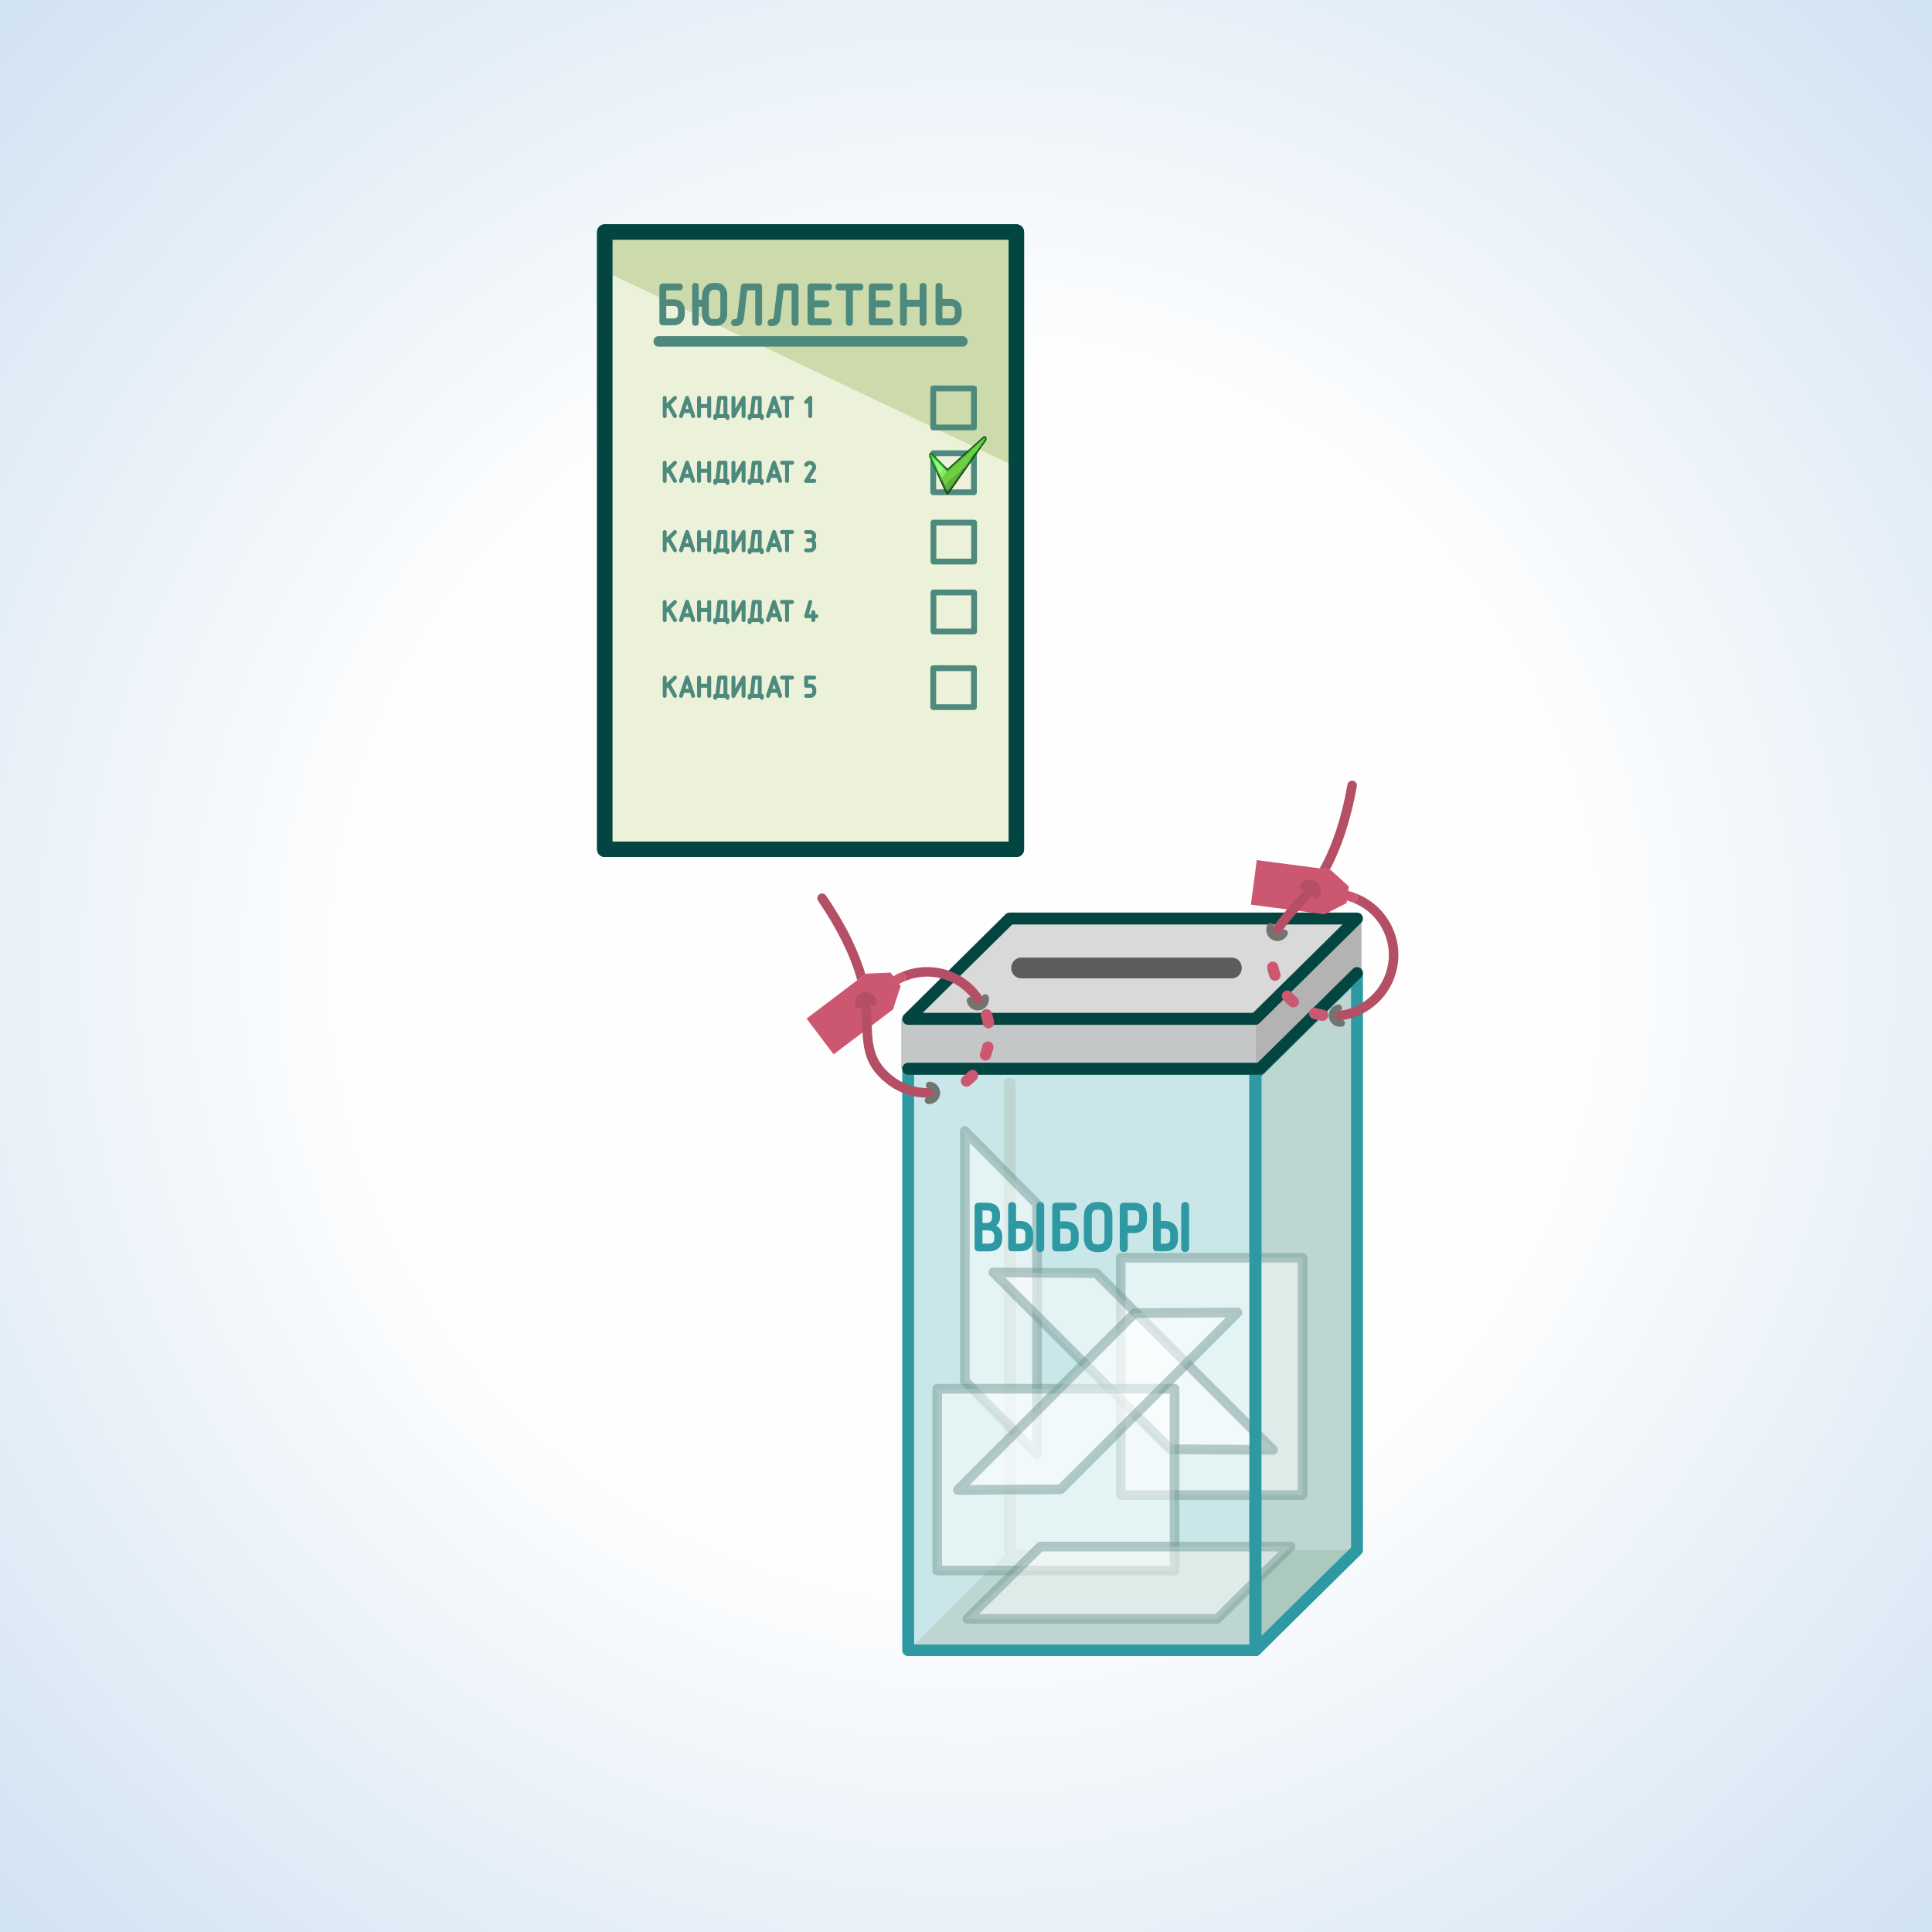 <?xml version="1.0" encoding="UTF-8"?>
<!DOCTYPE svg PUBLIC "-//W3C//DTD SVG 1.0//EN" "http://www.w3.org/TR/2001/REC-SVG-20010904/DTD/svg10.dtd">
<!-- Creator: CorelDRAW X7 -->
<svg xmlns="http://www.w3.org/2000/svg" xml:space="preserve" width="200mm" height="200mm" version="1.0" style="shape-rendering:geometricPrecision; text-rendering:geometricPrecision; image-rendering:optimizeQuality; fill-rule:evenodd; clip-rule:evenodd"
viewBox="0 0 20000 20000"
 xmlns:xlink="http://www.w3.org/1999/xlink">
 <rect x="0" y="0" width="20000" height="20000" fill="#333333" stroke="none"/>
 <defs>
  <style type="text/css">
   <![CDATA[
    .str0 {stroke:#759996;stroke-width:100;stroke-linecap:round;stroke-linejoin:round;stroke-opacity:0.502}
    .str7 {stroke:#4D897C;stroke-width:20}
    .str6 {stroke:#4D897C;stroke-width:60;stroke-linecap:round;stroke-linejoin:round}
    .str4 {stroke:#2E99A3;stroke-width:16.61;stroke-linecap:round;stroke-linejoin:round}
    .str5 {stroke:#024541;stroke-width:159.99;stroke-linecap:round;stroke-linejoin:round}
    .str3 {stroke:#737370;stroke-width:73.41;stroke-linecap:round;stroke-linejoin:round}
    .str1 {stroke:#B54F66;stroke-width:73.41;stroke-linecap:round;stroke-linejoin:round}
    .str2 {stroke:#CC5770;stroke-width:116.77;stroke-linecap:round;stroke-linejoin:round;stroke-dasharray:84.66 253.98}
    .fil13 {fill:none}
    .fil15 {fill:none;fill-rule:nonzero}
    .fil16 {fill:#EBF2D9}
    .fil17 {fill:#CDDBAC}
    .fil19 {fill:#4D897C}
    .fil26 {fill:#126B1D}
    .fil21 {fill:#164608}
    .fil29 {fill:#1A8C23}
    .fil27 {fill:#20A628}
    .fil24 {fill:#21660C}
    .fil25 {fill:#29CA2E}
    .fil22 {fill:#61B338}
    .fil20 {fill:#6ED041}
    .fil28 {fill:#87EB60}
    .fil23 {fill:#94FD7C}
    .fil7 {fill:#ABC9BF}
    .fil3 {fill:#B3B3B3}
    .fil1 {fill:#BDD6D1}
    .fil2 {fill:#C4C7C7}
    .fil6 {fill:#C9E6E8}
    .fil12 {fill:#CC5770}
    .fil4 {fill:#D9D9D9}
    .fil18 {fill:#4D897C;fill-rule:nonzero}
    .fil5 {fill:#034540;fill-rule:nonzero}
    .fil10 {fill:#2E99A3;fill-rule:nonzero}
    .fil8 {fill:#5C5C5C;fill-rule:nonzero}
    .fil14 {fill:#B54F66;fill-rule:nonzero}
    .fil9 {fill:#BDD6D1;fill-rule:nonzero}
    .fil11 {fill:white;fill-opacity:0.502}
    .fil0 {fill:url(#id0)}
   ]]>
  </style>
  <radialGradient id="id0" gradientUnits="userSpaceOnUse" gradientTransform="matrix(1.414 -0 -0 1.414 -4142 -4142)" cx="10000" cy="10000" r="10000" fx="10000" fy="10000">
   <stop offset="0" style="stop-opacity:1; stop-color:#FEFEFE"/>
   <stop offset="0.439" style="stop-opacity:1; stop-color:#FEFEFE"/>
   <stop offset="1" style="stop-opacity:1; stop-color:#D1E2F2"/>
  </radialGradient>
 </defs>
 <g id="Layer_x0020_1">
  <path class="fil0" d="M0 0l20000 0 0 20000 -20000 0 0 -20000z"/>
  <path class="fil1" d="M14048 16045l0 -6019 -1052 1038 0 6020 1052 -1039z"/>
  <path class="fil2" d="M9329 11064l0 -517 3667 0 0 517 -3667 0z"/>
  <path class="fil3" d="M14094 10030l0 -567 -1098 1084 0 567 1098 -1084z"/>
  <g>
   <path class="fil4" d="M10453 9509l3595 0 -1052 1038 -3595 0 1052 -1038z"/>
   <path id="1" class="fil5" d="M14048 9570l-3595 0 0 -123 3595 0 42 106 -42 17zm0 -123c33,0 61,27 61,62 0,34 -28,61 -61,61l0 -123zm-1095 1056l1052 -1039 85 89 -1051 1038 -43 18 -43 -106zm86 88c-24,24 -63,23 -87,-1 -23,-24 -23,-63 1,-87l86 88zm-3638 -106l3595 0 0 124 -3595 0 -42 -106 42 -18zm0 124c-33,0 -61,-28 -61,-62 0,-34 28,-62 61,-62l0 124zm1095 -1056l-1052 1038 -85 -88 1051 -1039 43 -17 43 106zm-86 -89c24,-23 63,-23 87,1 23,25 23,64 -1,88l-86 -89z"/>
  </g>
  <path class="fil6" d="M9401 17084l0 -6020 3595 0 0 6020 -3595 0z"/>
  <path class="fil1" d="M10453 16045l3595 0 -1052 1039 -3595 0 1052 -1039z"/>
  <path class="fil7" d="M12996 16045l0 1039 1052 -1039 -1052 0z"/>
  <g>
   <path class="fil8" d="M10571 10128c-57,0 -103,-48 -103,-107 0,-60 46,-108 103,-108l0 215zm2182 0l-2182 0 0 -215 2182 0 0 215zm0 -215c56,0 102,48 102,108 0,59 -46,107 -102,107l0 -215z"/>
  </g>
  <g>
   <path class="fil9" d="M10515 16045c0,34 -28,61 -62,61 -34,0 -62,-27 -62,-61l124 0zm0 -4828l0 4828 -124 0 0 -4828 124 0zm-124 0c0,-33 28,-60 62,-60 34,0 62,27 62,60l-124 0z"/>
  </g>
  <g>
   <path class="fil10" d="M14109 10079l0 5966 -123 0 0 -5966 18 -43 105 43zm-123 0c0,-34 27,-61 62,-61 34,0 61,27 61,61l-123 0zm-1034 995l1052 -1038 87 86 -1051 1039 -106 -44 18 -43zm88 87c-25,24 -64,24 -88,0 -24,-24 -24,-63 0,-87l88 87zm-106 5923l0 -5967 124 0 0 5967 -18 43 -106 -43zm124 0c0,33 -28,61 -62,61 -34,0 -62,-28 -62,-61l124 0zm1033 -995l-1051 1038 -88 -87 1052 -1038 105 43 -18 44zm-87 -87c24,-24 63,-24 87,0 24,24 24,63 0,87l-87 -87z"/>
  </g>
  <path class="fil11 str0" d="M11602 13020l1882 0 0 2457 -1882 0 0 -2457z"/>
  <path class="fil11 str0" d="M9988 14297l0 -2589 748 757 0 2589 -748 -757z"/>
  <path class="fil11 str0" d="M11348 13179l1830 1830 -1064 -7 -1831 -1830 1065 7z"/>
  <path class="fil11 str0" d="M12159 14376l0 1882 -2457 0 0 -1882 2457 0z"/>
  <path class="fil11 str0" d="M10980 15417l1831 -1830 -1064 6 -1831 1831 1064 -7z"/>
  <path class="fil11 str0" d="M10771 16010l2589 0 -758 748 -2589 0 758 -748z"/>
  <g>
   <path class="fil10" d="M9463 11064l0 6020 -123 0 0 -6020 61 -60 62 60zm-123 0c0,-33 27,-60 61,-60 35,0 62,27 62,60l-123 0zm3656 60l-3595 0 0 -120 3595 0 62 60 -62 60zm0 -120c34,0 62,27 62,60 0,33 -28,60 -62,60l0 -120zm-62 6080l0 -6020 124 0 0 6020 -62 60 -62 -60zm124 0c0,33 -28,60 -62,60 -34,0 -62,-27 -62,-60l124 0zm-3657 -60l3595 0 0 120 -3595 0 -61 -60 61 -60zm0 120c-34,0 -61,-27 -61,-60 0,-33 27,-60 61,-60l0 120z"/>
  </g>
  <g>
   <path class="fil5" d="M14005 10029c24,-24 63,-23 86,1 24,24 23,64 -1,87l-85 -88zm-1005 991l1005 -991 85 88 -1005 991 -43 18 -42 -106zm85 88c-24,24 -63,24 -87,-1 -23,-24 -23,-63 2,-87l85 88zm-3684 -106l3641 0 0 124 -3641 0 0 -124zm0 124c-33,0 -61,-28 -61,-62 0,-34 28,-62 61,-62l0 124z"/>
  </g>
  <path class="fil12" d="M13963 9176l-7 48c21,5 41,10 62,17 26,8 40,36 31,62 -8,26 -36,42 -62,33 -15,-4 -29,-10 -44,-14l-3 27 -228 116 -763 -100 19 -144 23 -173 19 -144 763 100 190 172z"/>
  <path class="fil13 str1" d="M13622 9267c25,-36 16,-85 -19,-110 -36,-25 -85,-17 -110,19"/>
  <path class="fil13 str2" d="M13692 10510c-335,-55 -568,-367 -524,-706"/>
  <path class="fil14" d="M14031 9247c132,49 243,136 321,248 95,134 141,304 118,480l0 0c-22,167 -102,311 -218,416 -117,106 -270,171 -435,176 -27,1 -50,-20 -51,-48 -1,-27 20,-50 48,-50 141,-5 272,-60 372,-151 99,-90 167,-213 186,-356l0 0 0 0c20,-150 -20,-295 -101,-411 -68,-97 -166,-173 -282,-214l-2 -1c26,9 54,-7 62,-33 7,-21 -1,-44 -18,-56zm-840 337c47,-76 124,-162 255,-310 26,-29 55,-62 78,-88 18,-20 49,-22 69,-4 21,18 23,49 5,69 -33,37 -56,63 -78,88 -134,151 -207,234 -249,306 -24,39 -60,43 -82,28 -20,-13 -29,-39 2,-89zm470 -594c64,-113 121,-245 169,-389 49,-149 90,-311 119,-479 5,-27 31,-45 57,-40 27,5 45,30 40,57 -30,171 -72,338 -123,493 -45,136 -98,262 -157,371l-105 -13z"/>
  <path class="fil15 str3" d="M13152 9592c-18,39 -1,87 38,105 40,19 87,2 105,-38"/>
  <path class="fil15 str3" d="M13856 10435c-43,9 -71,50 -63,93 9,43 50,71 93,63"/>
  <path class="fil12" d="M9219 10068l30 39c17,-11 36,-22 55,-31 24,-12 54,-3 66,22 12,24 3,55 -21,68 -14,6 -28,12 -41,20l16 21 -80 243 -614 464 -88 -115 -105 -139 -87 -116 614 -465 255 -11z"/>
  <path class="fil13 str1" d="M9041 10372c-7,-43 -48,-72 -91,-65 -43,7 -72,48 -65,91"/>
  <path class="fil13 str2" d="M10212 10505c104,324 -68,673 -391,788"/>
  <path class="fil14" d="M9318 10071c128,-58 269,-73 402,-49 162,29 314,117 422,259l0 0c13,17 25,35 36,52 19,32 1,61 -37,61l-54 0c-11,-18 -11,-36 -24,-53l0 0 0 0c-92,-122 -222,-197 -360,-222 -117,-21 -240,-7 -352,45l-2 2c24,-13 33,-44 21,-68 -10,-20 -31,-30 -52,-27zm-144 1142c123,98 281,154 445,149 28,-1 49,-23 48,-51 -1,-27 -23,-48 -51,-48 -141,5 -275,-43 -380,-127 -227,-182 -203,-372 -217,-641 -2,-33 -4,-68 -7,-117 -1,-27 -24,-48 -52,-47 -27,2 -48,25 -46,53 2,35 4,78 6,117 16,306 -3,506 254,712zm-300 -1066c-34,-125 -86,-258 -153,-395 -69,-140 -155,-285 -251,-425 -16,-22 -10,-53 12,-69 23,-15 53,-9 69,13 98,143 186,291 258,438 63,129 114,255 149,375l-84 63z"/>
  <path class="fil15 str3" d="M10044 10358c8,43 49,72 92,64 43,-7 71,-49 64,-92"/>
  <path class="fil15 str3" d="M9610 11392c44,3 82,-30 85,-74 3,-43 -30,-81 -74,-84"/>
  <path class="fil10 str4" d="M10367 12799c0,-56 -25,-92 -74,-109 34,-20 51,-47 51,-90l0 -23c0,-78 -45,-118 -132,-118l-82 0c-23,0 -33,16 -33,32l0 423c0,17 10,32 33,32l104 0c89,0 133,-47 133,-124l0 -23zm-205 -70l72 0c48,0 67,28 67,70l0 23c0,41 -19,61 -67,61l-72 0 0 -154zm0 -61l0 -146 50 0c47,0 66,13 66,55l0 23c0,42 -19,68 -66,68l-50 0zm396 -20l-48 0 0 -164c0,-16 -10,-32 -33,-32 -23,0 -32,16 -32,32l0 429c0,17 9,32 32,32l81 0c88,0 129,-46 129,-124l0 -42c0,-76 -41,-131 -129,-131zm-48 62l48 0c48,0 65,27 65,69l0 42c0,42 -17,62 -65,62l-48 0 0 -173zm291 211l0 -437c0,-16 -9,-32 -32,-32 -22,0 -32,16 -32,32l0 437c0,17 9,32 32,32 22,0 32,-15 32,-32zm228 -269l-62 0 0 -130 140 0c16,0 31,-9 31,-31 0,-21 -15,-32 -31,-32l-174 0c-22,0 -32,13 -32,31l0 424c0,17 11,32 33,32l95 0c89,0 129,-47 129,-124l0 -41c0,-76 -40,-129 -129,-129zm65 170c0,41 -17,62 -65,62l-62 0 0 -174 62 0c48,0 65,27 65,69l0 43zm200 -234c0,-43 16,-73 64,-73l21 0c48,0 63,30 63,73l0 229c0,43 -15,73 -63,73l-21 0c-48,0 -64,-30 -64,-73l0 -229zm213 0c0,-77 -40,-136 -128,-136l-21 0c-89,0 -129,59 -129,136l0 229c0,77 40,136 129,136l21 0c88,0 128,-59 128,-136l0 -229zm159 106l0 -173 70 0c48,0 65,21 65,63l0 41c0,43 -17,69 -65,69l-70 0zm70 63c88,0 129,-55 129,-132l0 -41c0,-78 -41,-125 -129,-125l-104 0c-22,0 -32,16 -32,32l0 430c0,17 10,32 33,32 23,0 33,-15 33,-32l0 -164 70 0zm321 -109l-48 0 0 -164c0,-16 -9,-32 -32,-32 -23,0 -33,16 -33,32l0 429c0,17 10,32 32,32l81 0c89,0 129,-46 129,-124l0 -42c0,-76 -40,-131 -129,-131zm-48 62l48 0c48,0 65,27 65,69l0 42c0,42 -17,62 -65,62l-48 0 0 -173zm292 211l0 -437c0,-16 -9,-32 -32,-32 -23,0 -33,16 -33,32l0 437c0,17 9,32 32,32 22,0 33,-15 33,-32z"/>
  <g>
   <path class="fil15 str5" d="M10521 2402l0 6390c-1596,0 -2665,0 -4260,0l0 -6390 4260 0z"/>
   <path class="fil16" d="M10521 2402l0 6390c-1596,0 -2665,0 -4260,0l0 -6390 4260 0z"/>
   <path class="fil17" d="M6261 2402l4260 0 0 2431 -4260 -2024c7,-209 0,-268 0,-407z"/>
   <g>
    <path class="fil18" d="M6971 3108l-82 0 0 -111 145 0c13,0 25,-8 25,-27 0,-17 -12,-26 -25,-26l-172 0c-19,0 -27,13 -27,27l0 360c0,14 8,27 27,27l109 0c74,0 109,-49 109,-115l0 -26c0,-67 -35,-109 -109,-109zm56 141c0,36 -15,56 -55,56l-83 0 0 -147 82 0c39,0 56,20 56,56l0 35zm359 -311c-77,0 -110,67 -110,132l0 43 -52 0 0 -148c0,-14 -6,-27 -25,-27 -18,0 -26,13 -26,27l0 372c0,14 8,27 26,27 19,0 25,-13 25,-27l0 -171 52 0 0 79c0,65 33,119 105,119l30 0c73,0 109,-53 109,-118l0 -190c0,-65 -36,-118 -109,-118l-25 0zm80 308c0,37 -15,65 -55,65l-27 0c-39,0 -55,-28 -55,-65l0 -172c0,-37 15,-83 57,-83l25 0c39,0 55,29 55,62l0 193zm227 38c4,-34 34,-287 34,-287l100 0 0 340c0,14 8,27 27,27 18,0 26,-13 26,-27l0 -366c0,-14 -8,-27 -26,-27l-149 0c-16,0 -25,11 -27,27 -2,17 -32,276 -35,299 -2,14 -4,23 -7,29 -6,11 -16,14 -32,14 -14,0 -26,9 -26,28 0,20 12,26 26,26 49,0 70,-16 81,-46 4,-11 7,-22 8,-37zm378 0c4,-34 33,-287 33,-287l100 0 0 340c0,14 8,27 27,27 19,0 27,-13 27,-27l0 -366c0,-14 -8,-27 -27,-27l-148 0c-17,0 -26,11 -27,27 -2,17 -33,276 -36,299 -1,14 -3,23 -7,29 -5,11 -15,14 -31,14 -14,0 -27,9 -27,28 0,20 13,26 27,26 49,0 70,-16 81,-46 4,-11 6,-22 8,-37zm507 74c13,0 25,-7 25,-26 0,-18 -12,-27 -25,-27l-156 0 0 -133 129 0c13,0 25,-8 25,-27 0,-18 -12,-27 -25,-27l-129 0 0 -121 156 0c13,0 25,-8 25,-27 0,-17 -12,-26 -25,-26l-183 0c-18,0 -26,13 -26,27l0 360c0,14 8,27 26,27l183 0zm215 6c19,0 27,-13 27,-27l0 -340 83 0c13,0 25,-8 25,-27 0,-17 -12,-26 -25,-26l-220 0c-13,0 -25,9 -25,26 0,19 12,27 25,27l83 0 0 340c0,14 8,27 27,27zm419 -6c13,0 25,-7 25,-26 0,-18 -12,-27 -25,-27l-156 0 0 -133 129 0c13,0 25,-8 25,-27 0,-18 -12,-27 -25,-27l-129 0 0 -121 156 0c13,0 25,-8 25,-27 0,-17 -12,-26 -25,-26l-183 0c-18,0 -26,13 -26,27l0 360c0,14 8,27 26,27l183 0zm370 -393c0,-14 -8,-27 -26,-27 -19,0 -27,13 -27,27l0 148 -150 0 0 -148c0,-14 -7,-27 -27,-27 -18,0 -26,13 -26,27l0 372c0,14 8,27 26,27 19,0 27,-13 27,-27l0 -171 150 0 0 171c0,14 7,27 27,27 18,0 26,-13 26,-27l0 -372zm255 139l-90 0 0 -139c0,-14 -8,-27 -27,-27 -19,0 -26,13 -26,27l0 366c0,14 7,27 27,27l116 0c73,0 109,-49 109,-115l0 -26c0,-67 -34,-113 -109,-113zm56 145c0,36 -16,56 -55,56l-91 0 0 -147 90 0c39,0 56,20 56,56l0 35z"/>
    <path id="1" class="fil18" d="M6889 3099l82 0 0 18 -82 0 -9 -9 9 -9zm0 18l-9 0 0 -9 9 9zm8 -120l0 111 -17 0 0 -111 9 -9 8 9zm-17 0l0 -9 9 0 -9 9zm154 9l-145 0 0 -18 145 0 0 0 0 18zm16 -36l18 0 0 0 0 3 -1 2 0 2 0 2 0 2 -1 1 0 2 -1 2 -1 2 -1 1 0 2 -1 1 -1 2 -2 1 -1 2 -1 1 -1 1 -1 1 -2 1 -1 1 -2 0 -1 1 -2 1 -1 0 -2 1 -1 0 -2 1 -1 0 -2 0 -1 0 -2 0 -1 0 0 -18 1 0 1 0 0 0 1 0 1 0 1 -1 1 0 0 0 1 0 1 -1 1 0 0 0 1 -1 0 0 1 -1 0 0 1 0 0 -1 1 0 0 -1 1 -1 0 0 0 -1 1 -1 0 -1 0 -1 0 -1 1 -1 0 -1 0 -1 0 -1 0 -2 0 0zm-16 -17l0 -18 0 0 1 0 2 0 2 0 1 0 2 0 1 1 2 0 1 1 2 0 1 1 2 1 1 1 1 1 2 1 1 1 1 1 1 1 2 1 1 2 1 1 1 1 0 2 1 2 1 1 1 2 0 2 1 2 0 2 0 1 0 2 1 2 0 2 -18 0 0 -1 0 -1 0 -1 0 -1 -1 -1 0 -1 0 -1 0 -1 -1 0 0 -1 0 -1 -1 -1 0 0 -1 -1 0 0 -1 -1 0 0 -1 -1 0 0 -1 -1 -1 0 0 0 -1 -1 -1 0 0 0 -1 0 -1 -1 -1 0 -1 0 0 0 -1 0 -1 0 0 0zm-172 -18l172 0 0 18 -172 0 0 0 0 -18zm-18 36l-18 0 0 0 0 -2 0 -1 1 -2 0 -2 0 -1 0 -2 1 -2 0 -1 1 -2 1 -1 0 -2 1 -1 1 -2 1 -1 1 -2 1 -1 1 -1 2 -2 1 -1 1 -1 2 -1 1 -1 2 -1 2 0 2 -1 1 -1 2 0 2 -1 2 0 2 0 2 0 2 0 0 18 -1 0 -1 0 -2 0 -1 0 -1 1 -1 0 -1 0 -1 1 -1 0 0 0 -1 1 -1 0 0 1 -1 0 0 1 -1 0 0 1 -1 0 0 1 -1 1 0 0 0 1 -1 1 0 1 0 1 0 0 -1 1 0 1 0 1 0 1 0 1 0 1 0 0zm-18 360l0 -360 18 0 0 360 0 0 -18 0zm36 18l0 18 0 0 -2 0 -2 0 -2 0 -2 0 -2 -1 -2 0 -1 -1 -2 0 -2 -1 -2 -1 -1 -1 -2 -1 -1 -1 -1 -1 -2 -1 -1 -2 -1 -1 -1 -2 -1 -1 -1 -1 -1 -2 0 -2 -1 -1 -1 -2 0 -1 -1 -2 0 -2 0 -1 0 -2 -1 -2 0 -1 0 -2 18 0 0 1 0 1 0 1 0 1 0 1 1 1 0 1 0 0 0 1 1 1 0 1 0 0 1 1 0 1 1 0 0 1 1 0 0 1 1 0 0 1 1 0 1 1 0 0 1 1 1 0 1 0 1 0 1 1 1 0 2 0 1 0 1 0 0 0zm109 18l-109 0 0 -18 109 0 0 0 0 18zm101 -124l17 0 0 0 0 7 0 6 -1 6 0 6 -2 6 -1 6 -1 6 -2 6 -2 5 -2 6 -2 5 -3 5 -3 5 -3 5 -4 4 -3 5 -4 4 -4 4 -4 3 -5 4 -5 3 -5 3 -5 3 -6 2 -5 2 -6 2 -6 2 -6 1 -7 1 -7 1 -7 0 -7 0 0 -18 7 0 6 0 6 -1 5 -1 6 -1 5 -2 5 -1 5 -2 5 -2 4 -2 4 -3 4 -2 4 -3 3 -3 4 -3 3 -4 3 -3 3 -4 2 -4 3 -4 2 -4 2 -5 2 -4 1 -5 2 -5 1 -5 1 -5 1 -5 1 -6 0 -5 1 -6 0 -6 0 0zm17 -26l0 26 -17 0 0 -26 0 0 17 0zm-118 -100l0 -18 0 0 7 0 7 0 7 1 6 1 7 1 6 1 6 2 5 2 6 2 5 2 5 3 5 3 4 3 5 4 4 3 4 4 3 4 4 4 3 5 3 4 2 5 3 5 2 5 2 6 2 5 1 6 1 6 2 6 0 6 1 6 0 6 0 7 -17 0 0 -6 -1 -6 0 -5 -1 -6 -1 -5 -1 -5 -1 -5 -2 -4 -1 -5 -2 -4 -2 -4 -2 -4 -3 -4 -2 -3 -3 -4 -3 -3 -3 -3 -3 -3 -4 -3 -4 -2 -4 -3 -4 -2 -4 -2 -5 -2 -5 -1 -5 -2 -5 -1 -5 -1 -6 -1 -6 -1 -6 0 -7 0 0 0zm1 197l0 -18 0 0 4 0 3 0 3 -1 3 0 2 0 3 -1 2 -1 3 0 2 -1 2 -1 2 -1 1 -1 2 -1 1 -1 2 -2 1 -1 1 -1 1 -2 1 -1 1 -2 1 -2 1 -2 1 -2 1 -2 0 -2 1 -2 0 -3 1 -2 0 -3 0 -3 0 -3 0 -3 18 0 0 4 0 3 -1 4 0 3 -1 3 0 4 -1 3 -1 3 -1 3 -1 3 -1 2 -1 3 -2 3 -2 2 -1 3 -2 2 -2 2 -3 2 -2 2 -3 2 -2 1 -3 2 -3 1 -3 1 -3 1 -3 1 -3 1 -4 0 -3 1 -4 0 -4 0 -4 0 0 0zm-83 -18l83 0 0 18 -83 0 -9 -9 9 -9zm0 18l-9 0 0 -9 9 9zm8 -156l0 147 -17 0 0 -147 9 -10 8 10zm-17 0l0 -10 9 0 -9 10zm91 9l-82 0 0 -19 82 0 0 0 0 19zm65 47l-18 0 0 0 0 -3 0 -3 0 -3 -1 -3 0 -2 0 -3 -1 -2 -1 -2 0 -2 -1 -2 -1 -2 -1 -2 -1 -2 -1 -1 -1 -2 -1 -1 -2 -2 -1 -1 -2 -1 -1 -1 -2 -1 -2 -1 -2 -1 -2 -1 -3 -1 -2 0 -3 -1 -2 0 -3 -1 -3 0 -3 0 -4 0 0 -19 4 0 4 1 4 0 3 0 4 1 3 1 3 1 3 1 3 1 3 1 3 2 3 1 2 2 3 2 2 2 2 2 2 2 2 3 2 2 1 3 2 3 1 2 1 3 1 3 1 3 1 3 0 4 1 3 0 3 1 4 0 3 0 4 0 0zm-18 35l0 -35 18 0 0 35 0 0 -18 0zm267 -179l-18 0 0 0 0 -6 1 -7 0 -6 1 -7 1 -6 1 -6 1 -7 2 -6 2 -6 2 -6 2 -6 3 -5 2 -6 3 -6 4 -5 3 -5 4 -5 4 -5 4 -4 5 -4 5 -4 5 -4 5 -4 5 -3 6 -3 6 -2 7 -2 6 -2 7 -1 7 -1 7 -1 8 0 0 18 -7 0 -6 1 -6 1 -6 1 -5 1 -6 2 -5 2 -5 3 -4 2 -5 3 -4 3 -4 3 -4 4 -3 4 -4 4 -3 4 -3 4 -3 5 -2 5 -3 5 -2 5 -2 5 -2 5 -1 5 -2 6 -1 5 -1 6 -1 6 0 6 -1 5 0 6 0 6 0 0zm-18 43l0 -43 18 0 0 43 -9 9 -9 -9zm18 0l0 9 -9 0 9 -9zm-61 -10l52 0 0 19 -52 0 -9 -9 9 -10zm0 19l-9 0 0 -9 9 9zm9 -157l0 148 -18 0 0 -148 0 0 18 0zm-34 -18l0 -18 0 0 2 0 2 0 2 0 2 0 2 1 2 0 2 1 2 1 1 1 2 0 1 1 2 1 1 2 1 1 2 1 1 1 1 2 1 1 0 2 1 1 1 2 0 1 1 2 0 1 1 2 0 2 0 1 1 2 0 1 0 2 0 2 0 1 -18 0 0 -1 0 -1 0 -1 0 -1 0 -1 0 -1 0 -1 -1 -1 0 -1 0 0 0 -1 -1 -1 0 0 0 -1 -1 -1 0 0 0 -1 -1 0 0 -1 -1 0 0 0 -1 -1 -1 0 0 0 -1 -1 -1 0 -1 0 -1 -1 -1 0 -1 0 -2 0 -1 0 0 0zm-17 18l-17 0 0 0 0 -2 0 -1 0 -2 0 -1 0 -2 1 -2 0 -1 0 -2 1 -2 1 -1 0 -2 1 -1 1 -2 1 -1 1 -1 1 -2 1 -1 1 -1 1 -2 2 -1 1 -1 2 -1 1 -1 2 0 2 -1 1 -1 2 0 2 -1 2 0 2 0 2 0 2 0 0 18 -1 0 -1 0 -2 0 -1 0 -1 1 -1 0 0 0 -1 1 -1 0 -1 0 0 1 -1 0 0 1 -1 0 0 1 -1 0 0 1 -1 0 0 1 -1 1 0 0 0 1 0 1 -1 1 0 0 0 1 0 1 -1 1 0 1 0 1 0 1 0 1 0 0zm-17 372l0 -372 17 0 0 372 0 0 -17 0zm34 18l0 18 0 0 -2 0 -2 0 -2 0 -2 0 -2 -1 -2 0 -1 -1 -2 -1 -2 0 -1 -1 -2 -1 -1 -1 -2 -1 -1 -2 -1 -1 -1 -1 -1 -1 -1 -2 -1 -1 -1 -2 -1 -1 0 -2 -1 -1 -1 -2 0 -2 0 -1 -1 -2 0 -1 0 -2 0 -2 0 -1 0 -2 17 0 0 1 0 1 0 1 0 1 1 1 0 1 0 1 0 0 1 1 0 1 0 1 0 1 1 0 0 1 1 0 0 1 1 1 0 0 1 1 0 0 1 0 0 1 1 0 1 1 1 0 0 0 1 0 1 1 1 0 2 0 1 0 1 0 0 0zm16 -18l18 0 0 0 0 2 0 1 0 2 0 1 -1 2 0 2 0 1 -1 2 0 1 -1 2 0 1 -1 2 -1 1 -1 2 -1 1 -1 2 -1 1 -1 1 -1 2 -1 1 -2 1 -1 1 -2 1 -2 0 -1 1 -2 1 -2 0 -2 1 -2 0 -2 0 -2 0 -2 0 0 -18 1 0 2 0 1 0 1 0 1 -1 1 0 1 0 0 0 1 -1 1 0 0 -1 1 0 0 0 1 -1 0 0 1 -1 0 0 1 -1 0 -1 0 0 1 -1 0 -1 0 0 0 -1 1 -1 0 -1 0 -1 0 -1 0 -1 0 -1 0 -1 0 -1 0 0zm18 -171l0 171 -18 0 0 -171 9 -9 9 9zm-18 0l0 -9 9 0 -9 9zm61 9l-52 0 0 -18 52 0 9 9 -9 9zm0 -18l9 0 0 9 -9 -9zm-9 88l0 -79 18 0 0 79 0 0 -18 0zm114 110l0 18 0 0 -7 0 -7 0 -6 -1 -7 -1 -6 -2 -6 -1 -6 -3 -5 -2 -6 -3 -5 -2 -5 -4 -4 -3 -5 -4 -4 -4 -4 -4 -3 -4 -4 -5 -3 -5 -3 -5 -3 -5 -2 -5 -2 -5 -2 -6 -2 -5 -2 -6 -1 -6 -1 -6 -1 -6 -1 -6 0 -7 -1 -6 0 -6 18 0 0 5 0 6 1 6 0 5 1 6 1 5 1 5 2 5 1 5 2 5 2 4 2 5 2 4 3 4 2 4 3 4 3 4 3 3 4 3 3 3 4 3 4 3 4 2 5 2 4 2 5 2 5 2 6 1 5 1 6 1 6 0 6 0 0 0zm30 18l-30 0 0 -18 30 0 0 0 0 18zm100 -127l17 0 0 0 0 6 0 7 -1 6 0 6 -1 6 -2 6 -1 6 -2 6 -2 5 -2 6 -2 5 -3 5 -3 5 -3 5 -3 5 -4 5 -4 4 -4 4 -4 4 -4 3 -5 4 -5 3 -5 3 -6 2 -5 3 -6 2 -6 1 -7 2 -6 1 -7 1 -7 0 -7 0 0 -18 7 0 6 0 6 -1 5 -1 6 -1 5 -2 5 -2 4 -2 5 -2 4 -2 4 -3 4 -2 4 -3 3 -4 4 -3 3 -4 3 -3 3 -4 2 -4 3 -5 2 -4 2 -5 2 -4 1 -5 2 -5 1 -5 1 -5 1 -6 1 -5 0 -6 1 -5 0 -6 0 0zm17 -190l0 190 -17 0 0 -190 0 0 17 0zm-117 -109l0 -18 0 0 7 0 7 0 7 1 6 1 7 2 6 1 6 2 5 3 6 2 5 3 5 3 5 4 4 3 4 4 4 4 4 5 4 4 3 5 3 5 3 5 3 5 2 5 2 6 2 5 2 6 1 6 2 6 1 6 0 6 1 7 0 6 0 6 -17 0 0 -5 -1 -6 0 -6 -1 -5 -1 -5 -1 -6 -1 -5 -2 -5 -1 -5 -2 -4 -2 -5 -2 -4 -3 -5 -2 -4 -3 -4 -3 -3 -3 -4 -4 -3 -3 -3 -4 -3 -4 -3 -4 -3 -4 -2 -5 -2 -4 -2 -5 -2 -5 -1 -6 -2 -5 -1 -6 0 -6 -1 -7 0 0 0zm-25 -18l25 0 0 18 -25 0 0 0 0 -18zm25 391l0 -18 0 0 4 0 3 0 3 -1 2 0 3 -1 2 -1 3 0 2 -1 2 -1 2 -2 2 -1 2 -1 1 -2 2 -1 1 -2 2 -1 1 -2 1 -2 1 -2 1 -2 1 -3 1 -2 1 -2 1 -3 0 -3 1 -2 0 -3 1 -3 0 -3 0 -3 0 -3 0 -3 18 0 0 3 0 4 -1 4 0 3 0 4 -1 3 -1 4 0 3 -1 3 -1 3 -2 3 -1 4 -1 2 -2 3 -2 3 -2 3 -2 2 -2 3 -2 2 -3 2 -2 2 -3 2 -3 2 -3 1 -3 2 -3 1 -4 1 -3 1 -4 0 -4 1 -4 0 -4 0 0 0zm-27 -18l27 0 0 18 -27 0 0 0 0 -18zm-63 -56l17 0 0 0 0 3 0 3 1 3 0 3 0 3 1 3 0 2 1 3 1 3 0 2 1 2 1 3 1 2 1 2 2 2 1 2 1 1 2 2 1 1 2 2 2 1 2 1 1 2 3 1 2 1 2 0 3 1 2 1 3 0 3 1 3 0 3 0 0 18 -4 0 -4 0 -4 -1 -3 0 -4 -1 -3 -1 -3 -1 -4 -2 -3 -1 -3 -2 -2 -2 -3 -2 -2 -2 -3 -2 -2 -3 -2 -2 -2 -3 -2 -3 -1 -3 -2 -2 -1 -4 -1 -3 -1 -3 -1 -3 -1 -3 -1 -4 0 -3 -1 -4 0 -3 0 -4 0 -4 0 -3 0 0zm17 -172l0 172 -17 0 0 -172 0 0 17 0zm48 -92l0 18 0 0 -3 0 -4 1 -2 0 -3 1 -3 1 -2 1 -3 1 -2 2 -2 1 -2 2 -2 2 -2 2 -2 2 -1 2 -2 3 -1 2 -2 3 -1 3 -1 3 -1 3 -2 3 0 3 -1 3 -1 4 -1 3 0 3 -1 4 0 3 0 3 -1 4 0 3 0 3 -17 0 0 -4 0 -3 0 -4 0 -4 1 -4 0 -4 1 -4 1 -3 1 -4 1 -4 1 -4 1 -3 1 -4 2 -4 2 -3 1 -4 2 -3 2 -3 3 -3 2 -3 3 -3 3 -3 2 -2 4 -3 3 -2 3 -2 4 -1 4 -2 4 -1 4 0 4 -1 5 0 0 0zm25 18l-25 0 0 -18 25 0 0 0 0 18zm64 53l-18 0 0 0 0 -2 0 -3 0 -3 0 -3 -1 -2 0 -3 -1 -2 0 -3 -1 -2 -1 -2 -1 -3 -1 -2 -1 -2 -1 -2 -1 -2 -2 -1 -1 -2 -1 -2 -2 -1 -2 -2 -1 -1 -2 -1 -2 -1 -2 -1 -3 -1 -2 -1 -2 -1 -3 -1 -3 0 -2 0 -3 -1 -4 0 0 -18 4 0 4 0 4 1 4 0 3 1 3 1 4 2 3 1 3 1 3 2 2 2 3 2 3 2 2 2 2 3 2 2 2 3 2 2 1 3 2 3 1 3 1 3 1 3 1 3 1 3 1 3 1 4 0 3 0 3 1 4 0 3 0 3 0 0zm-18 193l0 -193 18 0 0 193 0 0 -18 0zm270 -258l0 18 9 -8 0 1 -1 2 0 3 -1 5 0 6 -1 7 -1 8 -1 8 -1 10 -1 10 -2 11 -1 11 -1 12 -2 12 -1 12 -2 13 -1 13 -2 12 -1 13 -2 12 -1 13 -1 11 -2 12 -1 11 -1 10 -1 10 -1 9 -1 8 -1 7 -1 6 0 5 -1 4 -17 -2 0 -4 1 -5 0 -6 1 -7 1 -8 1 -9 1 -10 2 -10 1 -11 1 -12 2 -12 1 -12 1 -12 2 -13 1 -13 2 -12 1 -13 2 -12 1 -12 2 -12 1 -12 1 -10 1 -10 1 -10 2 -9 0 -7 1 -7 1 -6 0 -5 1 -3 0 -2 0 -1 9 -8zm-9 8l1 -8 8 0 -9 8zm109 10l-100 0 0 -18 100 0 8 9 -8 9zm0 -18l8 0 0 9 -8 -9zm-9 349l0 -340 17 0 0 340 0 0 -17 0zm36 18l0 18 0 0 -2 0 -2 0 -2 0 -2 0 -2 -1 -2 0 -2 -1 -2 0 -2 -1 -1 -1 -2 -1 -1 -1 -2 -1 -1 -1 -1 -2 -2 -1 -1 -1 -1 -2 -1 -1 -1 -2 0 -1 -1 -2 -1 -1 0 -2 -1 -1 0 -2 0 -2 -1 -1 0 -2 0 -2 0 -1 0 -2 17 0 0 1 0 1 0 1 1 1 0 1 0 1 0 0 0 1 1 1 0 1 0 1 1 0 0 1 0 1 1 0 0 1 1 0 0 1 1 0 1 1 0 0 1 1 1 0 1 0 1 1 1 0 1 0 1 1 1 0 1 0 1 0 2 0 0 0zm17 -18l18 0 0 0 0 2 0 1 0 2 -1 2 0 1 0 2 -1 2 0 1 -1 2 0 1 -1 2 -1 1 -1 2 -1 1 -1 2 -1 1 -1 1 -1 2 -1 1 -2 1 -1 1 -2 1 -1 1 -2 0 -2 1 -1 1 -2 0 -2 1 -2 0 -2 0 -2 0 -2 0 0 -18 1 0 1 0 2 0 1 0 1 -1 1 0 0 0 1 0 1 -1 1 0 0 -1 1 0 1 -1 0 0 1 -1 0 0 1 -1 0 0 1 -1 0 -1 0 0 1 -1 0 -1 0 -1 0 0 1 -1 0 -1 0 -1 0 -1 0 -1 0 -1 0 -1 0 0zm18 -366l0 366 -18 0 0 -366 0 0 18 0zm-35 -18l0 -18 0 0 2 0 2 0 2 0 2 0 2 1 2 0 1 1 2 1 2 0 1 1 2 1 1 1 2 1 1 1 1 2 1 1 1 1 1 2 1 1 1 2 1 1 1 2 0 1 1 2 0 2 1 1 0 2 0 1 1 2 0 2 0 1 0 2 -18 0 0 -1 0 -1 0 -1 0 -1 0 -1 0 -1 -1 0 0 -1 0 -1 0 -1 -1 -1 0 0 0 -1 -1 -1 0 0 -1 -1 0 0 -1 -1 0 0 -1 -1 -1 0 0 -1 -1 0 -1 0 -1 -1 0 0 -1 0 -1 -1 -1 0 -2 0 -1 0 -1 0 0 0zm-149 -18l149 0 0 18 -149 0 0 0 0 -18zm-18 37l-18 -2 0 0 0 -2 1 -2 0 -1 0 -2 1 -2 0 -1 1 -2 1 -2 0 -1 1 -2 1 -1 1 -2 1 -1 1 -1 1 -2 1 -1 1 -1 1 -1 2 -1 1 -1 1 -1 2 -1 1 -1 2 -1 2 0 1 -1 2 0 2 -1 2 0 2 0 1 0 2 0 0 18 -1 0 -1 0 -1 0 -1 0 -1 1 -1 0 -1 0 -1 0 0 1 -1 0 -1 0 0 1 -1 0 -1 1 0 0 -1 1 0 0 -1 1 0 1 -1 0 0 1 -1 1 0 1 0 1 -1 1 0 0 0 2 -1 1 0 1 0 1 0 1 0 1 0 0zm-18 -2l0 0 0 0 0 0zm-18 301l-17 -2 0 0 0 -3 1 -4 0 -5 1 -7 1 -7 1 -9 1 -9 1 -10 2 -11 1 -11 1 -12 2 -12 1 -13 2 -13 1 -13 2 -13 2 -13 1 -13 2 -13 1 -12 1 -12 2 -12 1 -11 1 -10 2 -10 1 -9 1 -8 0 -7 1 -6 1 -5 0 -4 0 -2 18 2 -1 2 0 4 -1 5 0 6 -1 7 -1 8 -1 9 -1 10 -1 10 -2 11 -1 12 -1 12 -2 13 -1 12 -2 13 -2 13 -1 14 -2 13 -1 12 -2 13 -1 12 -2 12 -1 11 -1 11 -1 10 -1 10 -1 8 -1 7 -1 7 -1 5 0 4 -1 3 0 0zm0 0l0 0 1 -2 -1 2zm-7 32l-16 -9 0 0 0 -1 1 0 0 0 0 -1 0 0 0 -1 1 0 0 -1 0 0 0 -1 0 0 1 -1 0 -1 0 0 0 -1 0 -1 1 -1 0 -1 0 0 0 -1 0 -1 0 -1 1 -1 0 -1 0 -1 0 -1 0 -1 0 -1 0 -1 1 -2 0 -1 0 -1 17 2 0 2 0 1 0 1 0 1 0 2 -1 1 0 1 0 1 0 1 0 1 -1 1 0 1 0 1 0 1 0 1 -1 1 0 1 0 1 0 1 -1 1 0 1 0 1 0 1 -1 1 0 1 0 0 -1 1 0 1 0 1 -1 1 0 0 -1 1 1 0zm-16 -9l0 0 0 0 0 0zm-24 28l0 -18 0 0 1 0 2 0 1 -1 1 0 2 0 1 0 1 0 1 0 1 0 1 0 1 -1 1 0 1 0 0 0 1 0 1 -1 0 0 1 0 0 -1 1 0 0 0 1 -1 0 0 1 0 0 -1 1 0 0 -1 0 0 1 -1 0 0 1 -1 0 -1 16 9 -1 1 -1 1 -1 2 0 1 -1 1 -1 1 -1 1 -1 1 -1 1 -1 1 -2 1 -1 1 -1 1 -1 0 -2 1 -1 0 -1 1 -1 0 -2 1 -1 0 -2 0 -1 1 -1 0 -2 0 -1 0 -2 1 -1 0 -2 0 -1 0 -2 0 -1 0 -2 0 0 0zm-17 19l-18 0 0 0 0 -3 0 -2 0 -2 1 -2 0 -2 1 -2 0 -1 1 -2 1 -2 0 -2 1 -1 1 -2 1 -1 1 -2 2 -1 1 -1 1 -1 1 -1 2 -1 1 -1 2 -1 1 -1 2 -1 1 0 2 -1 1 0 2 -1 2 0 1 0 2 0 1 0 2 0 0 18 -1 0 -1 0 -1 0 -1 0 -1 0 0 1 -1 0 -1 0 -1 0 0 1 -1 0 -1 0 -1 1 0 0 -1 1 0 0 -1 1 0 0 -1 1 0 1 -1 0 0 1 -1 1 0 1 0 1 -1 1 0 1 0 1 0 1 0 1 0 1 0 2 0 0zm17 17l0 18 0 0 -2 0 -1 0 -2 0 -1 0 -2 0 -1 -1 -2 0 -1 0 -2 -1 -1 0 -2 -1 -1 -1 -2 -1 -1 0 -2 -1 -1 -1 -1 -2 -1 -1 -2 -1 -1 -2 -1 -1 -1 -2 0 -1 -1 -2 -1 -2 0 -2 -1 -2 0 -2 -1 -2 0 -2 0 -2 0 -2 18 0 0 1 0 1 0 2 0 1 0 1 0 1 1 1 0 1 0 0 1 1 0 1 1 0 0 1 0 0 1 1 0 0 1 1 0 0 1 1 1 0 0 0 1 1 1 0 1 0 0 0 1 1 1 0 1 0 1 0 1 0 1 0 1 0 0 0zm73 -40l17 6 0 0 -2 3 -1 3 -1 3 -2 3 -1 3 -2 2 -1 3 -2 2 -2 3 -2 2 -2 2 -3 3 -2 2 -2 2 -3 1 -3 2 -2 2 -3 1 -3 2 -3 1 -4 1 -3 1 -4 1 -3 1 -4 1 -4 1 -4 0 -4 1 -4 0 -5 0 -4 0 -5 0 0 -18 4 0 5 0 4 0 3 -1 4 0 4 -1 3 0 3 -1 3 -1 3 0 3 -1 2 -1 3 -1 2 -1 2 -1 2 -2 2 -1 2 -1 2 -2 2 -1 1 -2 2 -1 1 -2 2 -2 1 -2 2 -2 1 -2 1 -2 1 -2 1 -2 1 -3 1 -2 0 0zm17 6l0 0 0 0 0 0zm-9 -41l17 2 0 0 0 1 0 2 0 1 -1 2 0 1 0 1 0 2 0 1 -1 1 0 2 0 1 0 1 0 1 -1 1 0 2 0 1 0 1 -1 1 0 1 0 2 -1 1 0 1 0 1 -1 1 0 1 0 1 -1 2 0 1 0 1 -1 1 0 1 0 1 -17 -6 0 -1 1 -1 0 -1 0 -1 1 -1 0 -1 0 -1 1 -1 0 -1 0 -1 0 -1 1 -1 0 -1 0 -1 0 -1 1 -1 0 -1 0 -1 0 -1 0 -1 1 -2 0 -1 0 -1 0 -1 0 -1 1 -1 0 -2 0 -1 0 -1 0 -2 0 -1 1 -1 0 0zm0 0l0 0 0 0 0 0zm419 -295l0 18 9 -8 0 1 0 2 -1 3 0 5 -1 6 -1 7 0 8 -1 8 -2 10 -1 10 -1 11 -1 11 -2 12 -1 12 -2 12 -1 13 -2 13 -1 12 -2 13 -1 12 -1 13 -2 11 -1 12 -1 11 -2 10 -1 10 -1 9 -1 8 -1 7 0 6 -1 5 0 4 -18 -2 1 -4 0 -5 1 -6 1 -7 1 -8 1 -9 1 -10 1 -10 1 -11 2 -12 1 -12 2 -12 1 -12 1 -13 2 -13 1 -12 2 -13 1 -12 2 -12 1 -12 2 -12 1 -10 1 -10 1 -10 1 -9 1 -7 1 -7 0 -6 1 -5 0 -3 1 -2 0 -1 8 -8zm-8 8l1 -8 7 0 -8 8zm108 10l-100 0 0 -18 100 0 9 9 -9 9zm0 -18l9 0 0 9 -9 -9zm-9 349l0 -340 18 0 0 340 0 0 -18 0zm36 18l0 18 0 0 -2 0 -2 0 -2 0 -2 0 -2 -1 -2 0 -1 -1 -2 0 -2 -1 -2 -1 -1 -1 -2 -1 -1 -1 -1 -1 -2 -2 -1 -1 -1 -1 -1 -2 -1 -1 -1 -2 -1 -1 0 -2 -1 -1 -1 -2 0 -1 -1 -2 0 -2 0 -1 0 -2 -1 -2 0 -1 0 -2 18 0 0 1 0 1 0 1 0 1 0 1 1 1 0 0 0 1 0 1 1 1 0 1 0 0 1 1 0 1 1 0 0 1 1 0 0 1 1 0 0 1 1 0 1 1 0 0 1 0 1 1 1 0 1 0 1 1 1 0 2 0 1 0 1 0 0 0zm18 -18l17 0 0 0 0 2 0 1 0 2 0 2 0 1 -1 2 0 2 -1 1 0 2 -1 1 0 2 -1 1 -1 2 -1 1 -1 2 -1 1 -1 1 -1 2 -2 1 -1 1 -2 1 -1 1 -2 1 -1 0 -2 1 -2 1 -2 0 -2 1 -2 0 -1 0 -2 0 -3 0 0 -18 2 0 1 0 1 0 1 0 1 -1 1 0 1 0 1 0 1 -1 0 0 1 -1 1 0 0 -1 1 0 0 -1 1 0 0 -1 1 0 0 -1 0 -1 1 0 0 -1 0 -1 1 -1 0 0 0 -1 0 -1 1 -1 0 -1 0 -1 0 -1 0 -1 0 0zm17 -366l0 366 -17 0 0 -366 0 0 17 0zm-35 -18l0 -18 0 0 3 0 2 0 1 0 2 0 2 1 2 0 2 1 2 1 1 0 2 1 1 1 2 1 1 1 2 1 1 2 1 1 1 1 1 2 1 1 1 2 1 1 0 2 1 1 0 2 1 2 0 1 1 2 0 1 0 2 0 2 0 1 0 2 -17 0 0 -1 0 -1 0 -1 0 -1 -1 -1 0 -1 0 0 0 -1 -1 -1 0 -1 0 -1 -1 0 0 -1 0 -1 -1 0 0 -1 -1 0 0 -1 -1 0 0 -1 -1 0 -1 -1 0 0 -1 0 -1 -1 -1 0 -1 0 -1 -1 -1 0 -1 0 -1 0 -2 0 0 0zm-148 -18l148 0 0 18 -148 0 0 0 0 -18zm-19 37l-17 -2 0 0 0 -2 0 -2 1 -1 0 -2 0 -2 1 -1 0 -2 1 -2 1 -1 1 -2 0 -1 1 -2 1 -1 1 -1 1 -2 1 -1 2 -1 1 -1 1 -1 2 -1 1 -1 2 -1 1 -1 2 -1 1 0 2 -1 2 0 1 -1 2 0 2 0 2 0 2 0 0 18 -1 0 -1 0 -1 0 -1 0 -1 1 -1 0 -1 0 -1 0 -1 1 0 0 -1 0 -1 1 0 0 -1 1 -1 0 0 1 -1 0 0 1 -1 1 0 0 -1 1 0 1 0 1 -1 1 0 1 0 0 -1 1 0 1 0 2 0 1 -1 1 0 1 0 0zm-17 -2l0 0 0 0 0 0zm-18 301l-17 -2 0 0 0 -3 0 -4 1 -5 1 -7 1 -7 1 -9 1 -9 1 -10 1 -11 2 -11 1 -12 1 -12 2 -13 1 -13 2 -13 2 -13 1 -13 2 -13 1 -13 2 -12 1 -12 1 -12 2 -11 1 -10 1 -10 1 -9 1 -8 1 -7 1 -6 0 -5 1 -4 0 -2 17 2 0 2 0 4 -1 5 -1 6 0 7 -1 8 -1 9 -2 10 -1 10 -1 11 -1 12 -2 12 -1 13 -2 12 -1 13 -2 13 -2 14 -1 13 -2 12 -1 13 -2 12 -1 12 -1 11 -2 11 -1 10 -1 10 -1 8 -1 7 -1 7 0 5 -1 4 0 3 0 0zm0 0l0 0 0 1 0 -1zm-8 32l-15 -9 0 0 0 -1 0 0 0 0 1 -1 0 0 0 -1 0 0 0 -1 1 0 0 -1 0 0 0 -1 0 -1 1 0 0 -1 0 -1 0 -1 0 -1 0 0 1 -1 0 -1 0 -1 0 -1 0 -1 0 -1 1 -1 0 -1 0 -1 0 -1 0 -2 0 -1 1 -1 17 2 0 2 0 1 -1 1 0 1 0 2 0 1 0 1 0 1 -1 1 0 1 0 1 0 1 0 1 -1 1 0 1 0 1 0 1 0 1 -1 1 0 1 0 1 0 1 -1 1 0 1 0 1 -1 0 0 1 0 1 -1 1 0 1 -1 0 0 1 0 0zm-15 -9l0 0 0 0 0 0zm-24 28l0 -18 0 0 1 0 1 0 2 -1 1 0 1 0 1 0 1 0 2 0 1 0 0 0 1 -1 1 0 1 0 1 0 1 0 0 -1 1 0 1 0 0 -1 1 0 0 0 1 -1 0 0 0 0 1 -1 0 0 1 -1 0 0 0 -1 1 0 0 -1 1 -1 15 9 -1 1 0 1 -1 2 -1 1 -1 1 -1 1 -1 1 -1 1 -1 1 -1 1 -1 1 -1 1 -1 1 -2 0 -1 1 -1 0 -2 1 -1 0 -1 1 -2 0 -1 0 -1 1 -2 0 -1 0 -2 0 -1 1 -2 0 -1 0 -2 0 -1 0 -2 0 -1 0 0 0zm-18 19l-17 0 0 0 0 -3 0 -2 0 -2 0 -2 1 -2 0 -2 1 -1 0 -2 1 -2 1 -2 1 -1 1 -2 1 -1 1 -2 1 -1 1 -1 2 -1 1 -1 1 -1 2 -1 1 -1 2 -1 1 -1 2 0 1 -1 2 0 1 -1 2 0 2 0 1 0 2 0 2 0 0 18 -1 0 -1 0 -1 0 -1 0 -1 0 -1 1 -1 0 0 0 -1 0 -1 1 -1 0 0 0 -1 1 -1 0 0 1 -1 0 0 1 -1 0 0 1 -1 1 0 0 -1 1 0 1 0 1 -1 1 0 1 0 1 0 1 -1 1 0 1 0 1 0 2 0 0zm18 17l0 18 0 0 -2 0 -2 0 -1 0 -2 0 -1 0 -2 -1 -1 0 -2 0 -1 -1 -2 0 -1 -1 -2 -1 -1 -1 -2 0 -1 -1 -1 -1 -2 -2 -1 -1 -1 -1 -1 -2 -1 -1 -1 -2 -1 -1 -1 -2 0 -2 -1 -2 0 -2 -1 -2 0 -2 0 -2 0 -2 0 -2 17 0 0 1 0 1 0 2 1 1 0 1 0 1 0 1 1 1 0 0 0 1 1 1 0 0 0 1 1 0 0 1 1 0 0 1 1 0 1 1 0 0 1 0 1 1 0 0 1 0 1 0 1 1 1 0 1 0 1 0 1 0 1 0 1 0 0 0zm73 -40l16 6 0 0 -1 3 -1 3 -2 3 -1 3 -2 3 -1 2 -2 3 -2 2 -2 3 -2 2 -2 2 -2 3 -2 2 -3 2 -2 1 -3 2 -3 2 -3 1 -3 2 -3 1 -3 1 -3 1 -4 1 -4 1 -3 1 -4 1 -4 0 -4 1 -5 0 -4 0 -5 0 -4 0 0 -18 4 0 4 0 4 0 4 -1 4 0 3 -1 4 0 3 -1 3 -1 3 0 2 -1 3 -1 2 -1 3 -1 2 -1 2 -2 2 -1 2 -1 2 -2 1 -1 2 -2 2 -1 1 -2 1 -2 2 -2 1 -2 1 -2 2 -2 1 -2 1 -2 1 -3 1 -2 0 0zm16 6l0 0 0 0 0 0zm-9 -41l18 2 0 0 -1 1 0 2 0 1 0 2 0 1 0 1 -1 2 0 1 0 1 0 2 0 1 -1 1 0 1 0 1 0 2 -1 1 0 1 0 1 0 1 -1 2 0 1 0 1 -1 1 0 1 0 1 -1 1 0 2 0 1 -1 1 0 1 0 1 -1 1 -16 -6 0 -1 0 -1 1 -1 0 -1 0 -1 1 -1 0 -1 0 -1 0 -1 1 -1 0 -1 0 -1 0 -1 1 -1 0 -1 0 -1 0 -1 1 -1 0 -1 0 -1 0 -2 0 -1 1 -1 0 -1 0 -1 0 -1 0 -2 1 -1 0 -1 0 -2 0 -1 0 -1 0 0zm0 0l0 0 0 0 0 0zm533 49l17 0 0 0 0 2 0 2 0 2 -1 2 0 2 0 2 -1 2 -1 1 0 2 -1 2 -1 1 -1 2 -1 1 -1 1 -1 2 -1 1 -2 1 -1 1 -1 1 -2 1 -1 1 -2 0 -1 1 -2 1 -1 0 -2 0 -1 1 -2 0 -1 0 -2 0 -1 0 -2 0 0 -18 1 0 1 0 1 0 1 0 1 0 0 0 1 -1 1 0 1 0 0 0 1 -1 1 0 0 0 1 -1 0 0 1 -1 0 0 1 -1 0 0 1 -1 0 0 0 -1 1 -1 0 -1 0 0 1 -1 0 -1 0 -1 0 -1 0 -2 1 -1 0 -1 0 0zm-17 -18l0 -18 0 0 2 0 1 0 2 0 2 0 1 1 2 0 1 1 2 0 1 1 2 0 1 1 1 1 2 1 1 1 1 1 2 1 1 1 1 1 1 2 1 1 1 2 1 1 1 2 0 2 1 1 1 2 0 2 0 2 1 2 0 2 0 2 0 2 -17 0 0 -2 -1 -1 0 -1 0 -1 0 -1 0 -1 -1 -1 0 0 0 -1 -1 -1 0 -1 0 0 -1 -1 0 -1 -1 0 0 -1 -1 0 0 -1 -1 0 -1 0 0 -1 -1 0 -1 0 0 -1 -1 0 -1 0 -1 0 0 -1 -1 0 -1 0 -1 0 -1 0 0 0zm-156 -18l156 0 0 18 -156 0 -8 -9 8 -9zm0 18l-8 0 0 -9 8 9zm9 -142l0 133 -17 0 0 -133 8 -9 9 9zm-17 0l0 -9 8 0 -8 9zm137 9l-129 0 0 -18 129 0 0 0 0 18zm16 -36l18 0 0 0 0 2 0 2 -1 2 0 2 0 2 -1 2 0 2 -1 2 -1 1 0 2 -1 2 -1 1 -1 2 -1 1 -2 1 -1 1 -1 2 -1 1 -2 0 -1 1 -1 1 -2 1 -1 0 -2 1 -1 0 -2 1 -1 0 -2 0 -1 1 -2 0 -2 0 -1 0 0 -18 1 0 1 0 1 -1 0 0 1 0 1 0 1 0 1 0 0 -1 1 0 1 0 0 -1 1 0 0 0 1 -1 1 0 0 -1 0 0 1 -1 0 0 1 -1 0 -1 0 0 1 -1 0 -1 0 -1 1 -1 0 -1 0 -1 0 -1 0 -2 0 -1 0 0zm-16 -17l0 -19 0 0 2 0 1 0 2 1 1 0 2 0 1 1 2 0 1 1 2 0 1 1 2 1 1 0 1 1 2 1 1 1 1 1 2 2 1 1 1 1 1 2 1 1 1 2 0 1 1 2 1 2 0 1 1 2 0 2 0 2 1 2 0 2 0 2 -18 0 0 -1 0 -1 0 -1 0 -1 0 -1 -1 -1 0 -1 0 -1 -1 -1 0 -1 0 0 -1 -1 0 0 -1 -1 0 -1 -1 0 0 -1 -1 0 0 0 -1 -1 -1 0 0 -1 -1 0 -1 0 0 0 -1 -1 -1 0 -1 0 -1 0 0 0 -1 0 -1 0 0 0zm-129 -19l129 0 0 19 -129 0 -8 -10 8 -9zm0 19l-8 0 0 -10 8 10zm9 -131l0 121 -17 0 0 -121 8 -9 9 9zm-17 0l0 -9 8 0 -8 9zm164 9l-156 0 0 -18 156 0 0 0 0 18zm17 -36l17 0 0 0 0 3 0 2 0 2 -1 2 0 2 0 1 -1 2 -1 2 0 2 -1 1 -1 2 -1 1 -1 2 -1 1 -1 2 -1 1 -2 1 -1 1 -1 1 -2 1 -1 0 -2 1 -1 1 -2 0 -1 1 -2 0 -1 1 -2 0 -1 0 -2 0 -1 0 -2 0 0 -18 1 0 1 0 1 0 1 0 1 0 0 -1 1 0 1 0 1 0 0 -1 1 0 1 0 0 -1 1 0 0 -1 1 0 0 0 1 -1 0 -1 1 0 0 -1 0 0 1 -1 0 -1 0 -1 1 -1 0 -1 0 -1 0 -1 0 -1 1 -1 0 -2 0 0zm-17 -17l0 -18 0 0 2 0 1 0 2 0 2 0 1 0 2 1 1 0 2 1 1 0 2 1 1 1 1 1 2 1 1 1 1 1 2 1 1 1 1 1 1 2 1 1 1 1 1 2 1 2 0 1 1 2 1 2 0 2 0 2 1 1 0 2 0 2 0 2 -17 0 0 -1 -1 -1 0 -1 0 -1 0 -1 0 -1 -1 -1 0 -1 0 0 -1 -1 0 -1 0 -1 -1 0 0 -1 -1 0 0 -1 -1 0 0 -1 -1 0 -1 -1 0 0 -1 0 -1 -1 0 0 -1 0 -1 0 -1 -1 0 0 -1 0 -1 0 -1 0 -1 0 0 0zm-183 -18l183 0 0 18 -183 0 0 0 0 -18zm-17 36l-18 0 0 0 0 -2 0 -1 0 -2 0 -2 1 -1 0 -2 0 -1 1 -2 1 -2 0 -1 1 -2 1 -1 0 -2 1 -1 1 -2 1 -1 2 -1 1 -2 1 -1 2 -1 1 -1 2 -1 1 -1 2 0 2 -1 1 -1 2 0 2 -1 2 0 2 0 2 0 2 0 0 18 -1 0 -2 0 -1 0 -1 0 -1 1 -1 0 -1 0 0 1 -1 0 -1 0 -1 1 0 0 -1 1 0 0 -1 1 0 0 -1 1 0 0 -1 1 0 1 0 0 -1 1 0 1 0 1 -1 1 0 0 0 1 0 1 0 1 0 1 0 1 0 1 0 0zm-18 360l0 -360 18 0 0 360 0 0 -18 0zm35 18l0 18 0 0 -2 0 -2 0 -2 0 -2 0 -2 -1 -2 0 -1 -1 -2 0 -2 -1 -1 -1 -2 -1 -1 -1 -2 -1 -1 -1 -1 -2 -2 -1 -1 -1 -1 -2 -1 -1 0 -2 -1 -1 -1 -2 0 -1 -1 -2 -1 -1 0 -2 0 -2 -1 -1 0 -2 0 -2 0 -1 0 -2 18 0 0 1 0 1 0 1 0 1 0 1 0 1 0 1 1 0 0 1 0 1 1 1 0 0 0 1 1 1 0 0 1 1 0 1 1 0 0 1 1 0 0 0 1 1 1 0 1 1 0 0 1 0 1 1 1 0 1 0 1 0 2 0 1 0 0 0zm183 18l-183 0 0 -18 183 0 0 0 0 18zm233 -30l18 0 0 0 0 2 -1 1 0 2 0 2 0 1 -1 2 0 2 0 1 -1 2 -1 1 0 2 -1 1 -1 2 -1 1 -1 2 -1 1 -1 1 -1 2 -2 1 -1 1 -2 1 -1 1 -2 1 -2 0 -1 1 -2 1 -2 0 -2 1 -2 0 -2 0 -2 0 -2 0 0 -18 1 0 2 0 1 0 1 0 1 -1 1 0 1 0 1 0 1 -1 0 0 1 -1 1 0 0 -1 1 0 0 -1 1 0 0 -1 1 0 0 -1 1 -1 0 0 0 -1 1 -1 0 -1 0 0 0 -1 1 -1 0 -1 0 -1 0 -1 0 -1 0 -1 0 0zm18 -340l0 340 -18 0 0 -340 9 -9 9 9zm-18 0l0 -9 9 0 -9 9zm92 9l-83 0 0 -18 83 0 0 0 0 18zm16 -36l18 0 0 0 0 3 0 2 -1 2 0 2 0 2 -1 1 0 2 -1 2 -1 2 0 1 -1 2 -1 1 -1 2 -1 1 -2 2 -1 1 -1 1 -1 1 -2 1 -1 1 -1 0 -2 1 -1 1 -2 0 -1 1 -2 0 -1 1 -2 0 -1 0 -2 0 -2 0 -1 0 0 -18 1 0 1 0 1 0 0 0 1 0 1 -1 1 0 1 0 0 0 1 -1 1 0 0 0 1 -1 0 0 1 -1 0 0 1 0 0 -1 1 -1 0 0 1 -1 0 0 0 -1 1 -1 0 -1 0 -1 1 -1 0 -1 0 -1 0 -1 0 -1 0 -2 0 0zm-16 -17l0 -18 0 0 1 0 2 0 2 0 1 0 2 0 1 1 2 0 1 1 2 0 1 1 2 1 1 1 1 1 2 1 1 1 1 1 1 1 2 1 1 2 1 1 1 1 1 2 0 2 1 1 1 2 0 2 1 2 0 2 0 1 1 2 0 2 0 2 -18 0 0 -1 0 -1 0 -1 0 -1 0 -1 -1 -1 0 -1 0 -1 -1 0 0 -1 0 -1 -1 -1 0 0 -1 -1 0 0 -1 -1 0 0 -1 -1 0 0 -1 -1 -1 0 0 0 -1 -1 -1 0 0 0 -1 0 -1 -1 -1 0 -1 0 0 0 -1 0 -1 0 0 0zm-220 -18l220 0 0 18 -220 0 0 0 0 -18zm-16 35l-18 0 0 0 0 -2 1 -2 0 -2 0 -1 0 -2 1 -2 0 -2 1 -2 1 -1 1 -2 0 -2 1 -1 1 -1 1 -2 2 -1 1 -1 1 -1 1 -1 2 -1 1 -1 1 -1 2 -1 1 -1 2 0 1 -1 2 0 1 -1 2 0 1 0 2 0 2 0 1 0 0 18 -1 0 -1 0 0 0 -1 0 -1 0 -1 1 -1 0 0 0 -1 0 -1 1 0 0 -1 0 -1 1 0 0 -1 1 0 0 -1 1 0 0 -1 1 0 0 -1 1 0 1 0 1 -1 0 0 1 0 1 0 1 -1 1 0 1 0 1 0 1 0 1 0 0zm16 18l0 18 0 0 -1 0 -2 0 -1 0 -2 0 -2 0 -1 -1 -2 0 -1 -1 -1 0 -2 -1 -1 -1 -2 0 -1 -1 -2 -1 -1 -1 -1 -1 -1 -1 -1 -2 -2 -1 -1 -2 -1 -1 0 -2 -1 -1 -1 -2 -1 -2 0 -2 -1 -1 0 -2 0 -2 0 -2 -1 -2 0 -3 18 0 0 2 0 1 0 1 0 1 1 1 0 1 0 1 0 1 1 1 0 1 0 0 1 1 0 1 1 0 0 1 1 0 0 0 1 1 0 0 1 1 0 0 1 0 1 1 1 0 0 0 1 0 1 1 1 0 1 0 0 0 1 0 1 0 0 0zm83 18l-83 0 0 -18 83 0 9 9 -9 9zm0 -18l9 0 0 9 -9 -9zm-9 349l0 -340 18 0 0 340 0 0 -18 0zm36 18l0 18 0 0 -2 0 -2 0 -2 0 -2 0 -2 -1 -2 0 -2 -1 -1 -1 -2 0 -2 -1 -1 -1 -2 -1 -1 -1 -1 -1 -2 -2 -1 -1 -1 -1 -1 -2 -1 -1 -1 -2 -1 -1 0 -2 -1 -1 -1 -2 0 -1 0 -2 -1 -2 0 -1 0 -2 0 -2 0 -1 -1 -2 18 0 0 1 0 1 0 1 0 1 1 1 0 1 0 1 0 0 0 1 1 1 0 1 0 0 1 1 0 1 1 0 0 1 1 0 0 1 1 0 0 1 1 0 1 1 0 0 1 1 1 0 1 0 1 0 1 1 1 0 1 0 2 0 1 0 0 0zm435 -23l18 0 0 0 0 2 0 2 0 2 -1 2 0 2 -1 2 0 2 -1 1 0 2 -1 2 -1 1 -1 2 -1 1 -1 1 -1 2 -2 1 -1 1 -1 1 -1 1 -2 1 -1 1 -2 0 -1 1 -2 1 -1 0 -2 0 -1 1 -2 0 -1 0 -2 0 -1 0 -2 0 0 -18 1 0 1 0 1 0 1 0 1 0 0 0 1 -1 1 0 1 0 0 0 1 -1 1 0 0 0 1 -1 0 0 1 -1 0 0 1 -1 0 0 1 -1 0 0 0 -1 1 -1 0 -1 0 0 1 -1 0 -1 0 -1 0 -1 0 -2 0 -1 0 -1 0 0zm-16 -18l0 -18 0 0 2 0 1 0 2 0 2 0 1 1 2 0 1 1 2 0 1 1 2 0 1 1 1 1 2 1 1 1 1 1 2 1 1 1 1 1 1 2 1 1 1 2 1 1 1 2 0 2 1 1 0 2 1 2 0 2 1 2 0 2 0 2 0 2 -18 0 0 -2 0 -1 0 -1 0 -1 0 -1 0 -1 -1 -1 0 0 0 -1 -1 -1 0 -1 0 0 -1 -1 0 -1 -1 0 0 -1 -1 0 0 -1 -1 0 -1 0 0 -1 -1 0 -1 0 0 -1 -1 0 -1 0 -1 0 0 -1 -1 0 -1 0 -1 0 -1 0 0 0zm-156 -18l156 0 0 18 -156 0 -9 -9 9 -9zm0 18l-9 0 0 -9 9 9zm9 -142l0 133 -18 0 0 -133 9 -9 9 9zm-18 0l0 -9 9 0 -9 9zm138 9l-129 0 0 -18 129 0 0 0 0 18zm16 -36l18 0 0 0 0 2 0 2 -1 2 0 2 0 2 -1 2 0 2 -1 2 -1 1 -1 2 0 2 -1 1 -1 2 -1 1 -2 1 -1 1 -1 2 -1 1 -2 0 -1 1 -2 1 -1 1 -1 0 -2 1 -1 0 -2 1 -1 0 -2 0 -2 1 -1 0 -2 0 -1 0 0 -18 1 0 1 0 1 -1 0 0 1 0 1 0 1 0 1 0 0 -1 1 0 1 0 0 -1 1 0 0 0 1 -1 0 0 1 -1 0 0 1 -1 0 0 1 -1 0 -1 0 0 1 -1 0 -1 0 -1 1 -1 0 -1 0 -1 0 -1 0 -2 0 -1 0 0zm-16 -17l0 -19 0 0 1 0 2 0 2 1 1 0 2 0 1 1 2 0 1 1 2 0 1 1 2 1 1 0 1 1 2 1 1 1 1 1 1 2 2 1 1 1 1 2 1 1 0 2 1 1 1 2 1 2 0 1 1 2 0 2 0 2 1 2 0 2 0 2 -18 0 0 -1 0 -1 0 -1 0 -1 0 -1 -1 -1 0 -1 0 -1 -1 -1 0 -1 0 0 -1 -1 0 0 -1 -1 0 -1 -1 0 0 -1 -1 0 0 0 -1 -1 -1 0 0 -1 -1 0 -1 0 0 0 -1 -1 -1 0 -1 0 -1 0 0 0 -1 0 -1 0 0 0zm-129 -19l129 0 0 19 -129 0 -9 -10 9 -9zm0 19l-9 0 0 -10 9 10zm9 -131l0 121 -18 0 0 -121 9 -9 9 9zm-18 0l0 -9 9 0 -9 9zm165 9l-156 0 0 -18 156 0 0 0 0 18zm16 -36l18 0 0 0 0 3 0 2 0 2 -1 2 0 2 -1 1 0 2 -1 2 0 2 -1 1 -1 2 -1 1 -1 2 -1 1 -1 2 -2 1 -1 1 -1 1 -1 1 -2 1 -1 0 -2 1 -1 1 -2 0 -1 1 -2 0 -1 1 -2 0 -1 0 -2 0 -1 0 -2 0 0 -18 1 0 1 0 1 0 1 0 1 0 0 -1 1 0 1 0 1 0 0 -1 1 0 1 0 0 -1 1 0 0 -1 1 0 0 0 1 -1 0 -1 1 0 0 -1 0 0 1 -1 0 -1 0 -1 1 -1 0 -1 0 -1 0 -1 0 -1 0 -1 0 -2 0 0zm-16 -17l0 -18 0 0 2 0 1 0 2 0 2 0 1 0 2 1 1 0 2 1 1 0 2 1 1 1 1 1 2 1 1 1 1 1 2 1 1 1 1 1 1 2 1 1 1 1 1 2 1 2 0 1 1 2 0 2 1 2 0 2 1 1 0 2 0 2 0 2 -18 0 0 -1 0 -1 0 -1 0 -1 0 -1 0 -1 -1 -1 0 -1 0 0 -1 -1 0 -1 0 -1 -1 0 0 -1 -1 0 0 -1 -1 0 0 -1 -1 0 -1 -1 0 0 -1 0 -1 -1 0 0 -1 0 -1 0 -1 -1 0 0 -1 0 -1 0 -1 0 -1 0 0 0zm-183 -18l183 0 0 18 -183 0 0 0 0 -18zm-18 36l-17 0 0 0 0 -2 0 -1 0 -2 0 -2 1 -1 0 -2 0 -1 1 -2 0 -2 1 -1 1 -2 1 -1 0 -2 1 -1 1 -2 1 -1 2 -1 1 -2 1 -1 1 -1 2 -1 1 -1 2 -1 2 0 1 -1 2 -1 2 0 2 -1 2 0 2 0 2 0 2 0 0 18 -1 0 -2 0 -1 0 -1 0 -1 1 -1 0 -1 0 -1 1 0 0 -1 0 -1 1 0 0 -1 1 0 0 -1 1 0 0 -1 1 0 0 -1 1 0 1 -1 0 0 1 0 1 0 1 -1 1 0 0 0 1 0 1 0 1 0 1 -1 1 0 1 0 0zm-17 360l0 -360 17 0 0 360 0 0 -17 0zm35 18l0 18 0 0 -2 0 -2 0 -2 0 -2 0 -2 -1 -2 0 -2 -1 -1 0 -2 -1 -2 -1 -1 -1 -2 -1 -1 -1 -1 -1 -1 -2 -2 -1 -1 -1 -1 -2 -1 -1 0 -2 -1 -1 -1 -2 -1 -1 0 -2 -1 -1 0 -2 0 -2 -1 -1 0 -2 0 -2 0 -1 0 -2 17 0 0 1 1 1 0 1 0 1 0 1 0 1 0 1 1 0 0 1 0 1 0 1 1 0 0 1 1 1 0 0 1 1 0 1 1 0 0 1 1 0 0 0 1 1 1 0 0 1 1 0 1 0 1 1 1 0 1 0 1 0 2 0 1 0 0 0zm183 18l-183 0 0 -18 183 0 0 0 0 18zm344 -420l0 -18 0 0 2 0 2 0 2 0 2 0 1 1 2 0 2 1 2 1 1 0 2 1 2 1 1 1 2 1 1 1 1 2 1 1 1 1 1 2 1 1 1 2 1 1 1 2 0 1 1 2 1 1 0 2 0 2 1 1 0 2 0 2 0 1 0 2 -17 0 0 -1 -1 -1 0 -1 0 -1 0 -1 0 0 0 -1 -1 -1 0 -1 0 -1 -1 0 0 -1 0 -1 -1 0 0 -1 -1 -1 0 0 -1 -1 0 0 -1 -1 -1 0 0 -1 -1 0 -1 0 -1 -1 -1 0 -1 0 -1 -1 -1 0 -1 0 -1 0 -1 0 0 0zm-18 18l-18 0 0 0 0 -2 0 -1 0 -2 1 -2 0 -1 0 -2 1 -1 0 -2 1 -2 0 -1 1 -2 1 -1 1 -2 1 -1 1 -2 1 -1 1 -1 1 -1 1 -2 2 -1 1 -1 2 -1 1 -1 2 0 2 -1 2 -1 2 0 1 -1 2 0 2 0 3 0 2 0 0 18 -2 0 -1 0 -1 0 -1 0 -1 1 -1 0 -1 0 -1 1 -1 0 -1 0 0 1 -1 0 -1 1 0 0 -1 1 0 0 -1 1 0 0 -1 1 0 1 0 1 -1 0 0 1 0 1 -1 1 0 0 0 1 0 1 0 1 0 1 0 1 0 1 0 0zm-18 148l0 -148 18 0 0 148 -9 9 -9 -9zm18 0l0 9 -9 0 9 -9zm-159 -10l150 0 0 19 -150 0 -9 -9 9 -10zm0 19l-9 0 0 -9 9 9zm9 -157l0 148 -18 0 0 -148 0 0 18 0zm-36 -18l0 -18 0 0 3 0 2 0 2 0 2 0 2 1 1 0 2 1 2 1 2 0 1 1 2 1 1 1 2 1 1 2 1 1 2 1 1 1 1 2 1 1 0 2 1 1 1 2 1 1 0 2 0 2 1 1 0 2 0 2 1 1 0 2 0 1 0 2 -18 0 0 -1 0 -1 0 -1 0 -1 0 -1 0 -1 0 0 -1 -1 0 -1 0 -1 -1 -1 0 0 0 -1 -1 -1 0 0 -1 -1 0 0 -1 -1 0 0 -1 -1 0 0 -1 -1 -1 0 -1 0 0 -1 -1 0 -1 0 -1 -1 -2 0 -1 0 -1 0 -2 0 0 0zm-18 18l-17 0 0 0 0 -2 0 -1 0 -2 0 -2 1 -1 0 -2 0 -2 1 -1 1 -2 0 -1 1 -2 1 -1 1 -2 1 -1 1 -2 1 -1 1 -1 1 -2 1 -1 2 -1 1 -1 2 -1 1 -1 2 0 2 -1 2 -1 1 0 2 -1 2 0 2 0 2 0 2 0 0 18 -1 0 -1 0 -1 0 -1 0 -1 1 -1 0 -1 0 -1 1 -1 0 -1 0 0 1 -1 0 -1 1 0 0 -1 1 0 0 -1 1 0 1 -1 0 0 1 -1 1 0 0 0 1 0 1 -1 1 0 1 0 0 0 1 0 1 -1 1 0 1 0 1 0 0zm-17 372l0 -372 17 0 0 372 0 0 -17 0zm35 18l0 18 0 0 -2 0 -2 0 -2 0 -2 0 -2 -1 -1 0 -2 -1 -2 -1 -2 0 -1 -1 -2 -1 -1 -1 -2 -1 -1 -1 -1 -2 -1 -1 -1 -1 -1 -2 -1 -1 -1 -1 -1 -2 -1 -2 0 -1 -1 -2 -1 -1 0 -2 0 -2 -1 -1 0 -2 0 -2 0 -1 0 -2 17 0 0 1 0 1 1 1 0 1 0 1 0 1 0 0 1 1 0 1 0 1 0 1 1 0 0 1 1 1 0 0 1 1 0 0 1 1 0 0 1 1 1 0 0 1 1 0 1 1 1 0 1 0 1 0 1 1 1 0 1 0 1 0 1 0 0 0zm18 -18l18 0 0 0 0 2 0 1 0 2 -1 2 0 1 0 2 -1 2 0 1 -1 2 0 1 -1 2 -1 1 -1 2 -1 1 -1 2 -1 1 -1 1 -1 2 -1 1 -2 1 -1 1 -2 1 -1 1 -2 0 -2 1 -2 1 -2 0 -1 1 -2 0 -2 0 -3 0 -2 0 0 -18 2 0 1 0 1 0 1 0 1 -1 1 0 1 0 1 0 1 -1 1 0 0 -1 1 0 1 -1 0 0 1 -1 0 0 1 -1 0 0 1 -1 0 -1 0 0 1 -1 0 -1 0 -1 1 0 0 -1 0 -1 0 -1 0 -1 0 -1 0 -1 0 -1 0 0zm18 -171l0 171 -18 0 0 -171 9 -9 9 9zm-18 0l0 -9 9 0 -9 9zm159 9l-150 0 0 -18 150 0 9 9 -9 9zm0 -18l9 0 0 9 -9 -9zm-9 180l0 -171 18 0 0 171 0 0 -18 0zm36 18l0 18 0 0 -3 0 -2 0 -2 0 -2 0 -2 -1 -1 0 -2 -1 -2 -1 -2 0 -1 -1 -2 -1 -1 -1 -2 -1 -1 -1 -1 -2 -2 -1 -1 -1 -1 -2 -1 -1 0 -2 -1 -1 -1 -2 -1 -1 0 -2 -1 -2 0 -1 0 -2 0 -1 -1 -2 0 -2 0 -1 0 -2 18 0 0 1 0 1 0 1 0 1 0 1 0 1 0 1 1 0 0 1 0 1 1 1 0 0 0 1 1 1 0 0 1 1 0 0 1 1 0 0 1 1 0 0 1 1 1 0 1 1 0 0 1 0 1 0 1 1 2 0 1 0 1 0 2 0 0 0zm18 -18l17 0 0 0 0 2 0 1 0 2 0 2 -1 1 0 2 0 2 -1 1 -1 2 0 1 -1 2 -1 2 -1 1 -1 1 -1 2 -1 1 -1 1 -1 2 -1 1 -2 1 -1 1 -2 1 -2 1 -1 0 -2 1 -2 1 -2 0 -1 1 -2 0 -2 0 -2 0 -2 0 0 -18 1 0 1 0 1 0 1 0 1 -1 1 0 1 0 1 0 1 -1 1 0 0 -1 1 0 1 -1 0 0 1 -1 0 0 1 -1 0 0 1 -1 0 -1 0 0 1 -1 0 -1 0 -1 1 -1 0 0 0 -1 0 -1 0 -1 0 -1 1 -1 0 -1 0 0zm17 -372l0 372 -17 0 0 -372 0 0 17 0zm156 130l90 0 0 18 -90 0 -9 -9 9 -9zm0 18l-9 0 0 -9 9 9zm9 -148l0 139 -18 0 0 -139 0 0 18 0zm-36 -18l0 -18 0 0 2 0 2 0 2 0 2 0 2 1 2 0 2 1 2 1 1 0 2 1 2 1 1 1 1 1 2 2 1 1 1 1 1 1 1 2 1 1 1 2 1 1 1 2 0 1 1 2 0 2 1 1 0 2 0 1 1 2 0 2 0 1 0 2 -18 0 0 -1 0 -1 0 -1 0 -1 0 -1 0 -1 -1 0 0 -1 0 -1 0 -1 -1 -1 0 0 -1 -1 0 -1 0 0 -1 -1 0 0 -1 -1 0 0 -1 -1 -1 0 0 -1 -1 0 -1 0 -1 -1 -1 0 -1 0 -1 -1 -1 0 -1 0 -1 0 -2 0 0 0zm-18 18l-17 0 0 0 0 -2 0 -1 0 -2 0 -2 0 -1 1 -2 0 -1 1 -2 0 -2 1 -1 1 -2 0 -1 1 -2 1 -1 1 -2 1 -1 2 -1 1 -1 1 -2 1 -1 2 -1 2 -1 1 -1 2 0 2 -1 1 -1 2 0 2 -1 2 0 2 0 2 0 2 0 0 18 -1 0 -1 0 -2 0 -1 0 -1 1 -1 0 -1 0 -1 1 0 0 -1 0 -1 1 0 0 -1 1 -1 0 0 1 -1 0 0 1 -1 0 0 1 0 1 -1 0 0 1 0 1 -1 1 0 1 0 0 0 1 0 1 -1 1 0 1 0 1 0 1 0 0zm-17 366l0 -366 17 0 0 366 0 0 -17 0zm36 18l0 18 0 0 -2 0 -2 0 -2 0 -2 0 -2 -1 -2 0 -2 -1 -2 0 -2 -1 -1 -1 -2 -1 -1 -1 -2 -1 -1 -1 -1 -1 -2 -2 -1 -1 -1 -2 -1 -1 -1 -1 0 -2 -1 -2 -1 -1 0 -2 -1 -1 0 -2 -1 -2 0 -1 0 -2 0 -2 0 -1 0 -2 17 0 0 1 0 1 0 1 1 1 0 1 0 1 0 1 0 0 1 1 0 1 0 1 1 0 0 1 0 1 1 0 0 1 1 0 0 1 1 0 1 1 0 0 1 1 1 0 1 1 1 0 1 0 1 0 1 1 1 0 1 0 1 0 2 0 0 0zm116 18l-116 0 0 -18 116 0 0 0 0 18zm100 -124l18 0 0 0 0 7 0 6 -1 6 -1 6 -1 6 -1 6 -1 6 -2 6 -2 5 -2 6 -3 5 -2 5 -3 5 -3 5 -4 4 -3 5 -4 4 -4 4 -5 3 -4 4 -5 3 -5 3 -5 3 -6 2 -5 2 -6 2 -6 2 -7 1 -6 1 -7 1 -7 0 -7 0 0 -18 6 0 7 0 6 -1 5 -1 6 -1 5 -2 5 -1 5 -2 4 -2 5 -2 4 -3 4 -2 4 -3 3 -3 4 -3 3 -4 3 -3 2 -4 3 -4 2 -4 3 -4 2 -5 2 -4 1 -5 2 -5 1 -5 1 -5 1 -5 1 -6 0 -5 0 -6 0 -6 0 0zm18 -26l0 26 -18 0 0 -26 0 0 18 0zm-118 -104l0 -18 0 0 7 0 7 1 7 0 7 1 6 2 6 1 6 2 6 2 5 2 6 3 5 3 4 3 5 3 4 4 4 3 4 4 4 5 3 4 3 5 3 4 3 5 2 6 2 5 2 5 2 6 1 6 1 6 1 6 1 6 1 6 0 6 0 7 -18 0 0 -6 0 -6 0 -5 -1 -6 -1 -5 -1 -5 -1 -5 -2 -5 -1 -4 -2 -5 -2 -4 -2 -4 -2 -4 -3 -4 -3 -4 -3 -3 -3 -3 -3 -3 -4 -3 -3 -3 -4 -2 -4 -3 -5 -2 -4 -2 -5 -2 -5 -1 -6 -1 -5 -2 -6 0 -6 -1 -6 0 -7 -1 0 0zm1 201l0 -18 0 0 3 0 4 0 3 -1 3 0 2 0 3 -1 2 -1 2 0 3 -1 2 -1 1 -1 2 -1 2 -1 1 -1 2 -2 1 -1 1 -1 1 -2 1 -1 1 -2 1 -2 1 -2 1 -2 0 -2 1 -2 0 -2 1 -3 0 -2 1 -3 0 -3 0 -3 0 -3 18 0 0 4 -1 3 0 4 0 3 -1 3 0 4 -1 3 -1 3 -1 3 -1 3 -1 2 -2 3 -1 3 -2 2 -2 3 -1 2 -3 2 -2 2 -2 2 -3 2 -2 1 -3 2 -3 1 -3 1 -3 1 -3 1 -4 1 -3 0 -4 1 -3 0 -4 0 -4 0 0 0zm-91 -18l91 0 0 18 -91 0 -9 -9 9 -9zm0 18l-9 0 0 -9 9 9zm9 -156l0 147 -18 0 0 -147 9 -10 9 10zm-18 0l0 -10 9 0 -9 10zm99 9l-90 0 0 -19 90 0 0 0 0 19zm65 47l-18 0 0 0 0 -3 0 -3 0 -3 -1 -3 0 -2 -1 -3 0 -2 -1 -2 -1 -2 0 -2 -1 -2 -1 -2 -1 -2 -1 -1 -1 -2 -2 -1 -1 -2 -1 -1 -2 -1 -2 -1 -1 -1 -2 -1 -2 -1 -3 -1 -2 -1 -2 0 -3 -1 -3 0 -2 -1 -4 0 -3 0 -3 0 0 -19 4 0 4 1 3 0 4 0 3 1 4 1 3 1 3 1 3 1 3 1 3 2 2 1 3 2 2 2 3 2 2 2 2 2 2 3 2 2 1 3 2 3 1 2 1 3 1 3 1 3 1 3 0 4 1 3 0 3 0 4 1 3 0 4 0 0zm-18 35l0 -35 18 0 0 35 0 0 -18 0z"/>
   </g>
   <g>
    <path class="fil18" d="M6816 3589c-28,0 -51,-25 -51,-55 0,-30 23,-54 51,-54l0 109zm3150 0l-3150 0 0 -109 3150 0 0 109zm0 -109c28,0 51,24 51,54 0,30 -23,55 -51,55l0 -109z"/>
   </g>
   <path class="fil15 str5" d="M10521 2402l0 6390c-1596,0 -2665,0 -4260,0l0 -6390 4260 0z"/>
   <path class="fil15 str6" d="M9661 5096l421 0 0 -404 -421 0 0 404z"/>
   <path class="fil15 str6" d="M9661 7320l421 0 0 -403 -421 0 0 403z"/>
   <path class="fil15 str6" d="M9661 4425l421 0 0 -404 -421 0 0 404z"/>
   <path class="fil19 str7" d="M6891 4199l89 -87c2,-2 4,-3 7,-3 2,0 5,1 7,3 2,2 4,5 4,7 0,2 -2,5 -4,7l-62 63 64 113 2 6c0,3 -1,5 -4,7 -2,2 -4,3 -7,3 -4,0 -7,-2 -9,-5l-62 -110 -25 25 0 80c0,3 -1,6 -3,8 -1,1 -4,2 -7,2 -3,0 -5,-1 -7,-2 -2,-2 -3,-5 -3,-8l0 -189c0,-3 1,-5 3,-7 2,-2 4,-3 7,-3 3,0 5,0 7,2 2,2 3,4 3,8l0 80zm184 67l-15 45c-1,2 -2,4 -4,5 -2,1 -3,2 -6,2 -3,0 -5,-1 -7,-3 -2,-2 -4,-4 -4,-7l1 -4 63 -188c2,-6 5,-9 10,-9 4,0 8,3 10,9l62 188 1 4c0,3 -1,5 -3,7 -2,2 -5,3 -8,3 -1,0 -2,0 -4,-1 -2,-1 -4,-3 -5,-6l-15 -45 -76 0zm69 -22l-31 -92 -31 92 62 0zm187 -51l0 -74c0,-3 1,-5 3,-7 2,-2 5,-3 8,-3 2,0 5,1 7,2 2,2 3,5 3,8l0 188c0,3 -1,6 -3,8 -3,2 -5,3 -8,3 -2,0 -5,-1 -7,-2 -2,-2 -3,-5 -3,-8l0 -95 -84 0 0 95c0,3 -1,6 -3,8 -2,1 -4,2 -7,2 -3,0 -5,-1 -7,-2 -3,-2 -4,-5 -4,-8l0 -189c0,-3 1,-5 4,-8 2,-1 4,-2 7,-2 3,0 5,1 7,2 2,2 3,5 3,8l0 74 84 0zm85 104l20 -179c0,-6 3,-9 10,-9l63 0c7,0 11,3 11,10l0 178 10 0c7,0 11,4 11,11l0 21c0,2 -1,5 -4,7 -2,2 -4,3 -7,3 -2,0 -4,-1 -7,-3 -2,-1 -3,-4 -3,-7l0 -11 -105 0 0 11c0,2 -1,5 -3,7 -3,2 -5,3 -8,3 -2,0 -4,-1 -7,-3 -2,-1 -3,-4 -3,-7l0 -21c0,-7 3,-11 10,-11l12 0zm83 0l0 -168 -43 0 -19 168 62 0zm209 11c0,3 -1,6 -3,8 -2,1 -4,2 -7,2 -3,0 -6,-1 -8,-2 -2,-2 -3,-5 -3,-8l0 -148 -85 153c-1,2 -3,4 -5,5l-2 1c0,0 -2,1 -3,1 -2,0 -4,-1 -7,-3 -2,-2 -3,-5 -3,-9l0 -189c0,-3 1,-5 3,-8 3,-1 5,-2 8,-2 2,0 5,1 7,2 2,2 3,5 3,8l0 148 85 -153c1,-1 3,-3 5,-5 2,-1 3,-2 5,-2 3,0 5,1 7,3 2,3 3,6 3,9l0 189zm64 -11l20 -179c0,-6 3,-9 10,-9l63 0c7,0 10,3 10,10l0 178 11 0c7,0 11,4 11,11l0 21c0,2 -2,5 -4,7 -2,2 -4,3 -7,3 -2,0 -5,-1 -7,-3 -2,-1 -3,-4 -3,-7l0 -11 -105 0 0 11c0,2 -1,5 -4,7 -2,2 -4,3 -7,3 -2,0 -4,-1 -7,-3 -2,-1 -3,-4 -3,-7l0 -21c0,-7 3,-11 10,-11l12 0zm83 0l0 -168 -43 0 -19 168 62 0zm120 -31l-15 45c-1,2 -2,4 -4,5 -1,1 -3,2 -6,2 -2,0 -5,-1 -7,-3 -2,-2 -3,-4 -3,-7l0 -4 63 -188c2,-6 6,-9 10,-9 5,0 8,3 10,9l63 188 0 4c0,3 -1,5 -3,7 -2,2 -5,3 -7,3 -2,0 -3,0 -5,-1 -2,-1 -3,-3 -5,-6l-15 -45 -76 0zm69 -22l-31 -92 -31 92 62 0zm93 -115l-42 0c-3,0 -5,0 -7,-2 -2,-3 -3,-5 -3,-8 0,-2 1,-5 2,-7 2,-2 5,-3 8,-3l105 0c3,0 5,1 7,3 2,2 3,4 3,7 0,2 0,5 -2,7 -2,2 -5,3 -8,3l-42 0 0 179c0,3 -1,6 -3,8 -2,1 -4,2 -7,2 -3,0 -6,-1 -8,-2 -2,-2 -3,-5 -3,-8l0 -179zm261 179c0,3 -1,6 -3,8 -2,1 -4,2 -7,2 -3,0 -6,-1 -8,-2 -2,-2 -3,-5 -3,-8l0 -164 -24 24c-2,3 -4,4 -7,4 -3,0 -5,-1 -7,-4 -3,-2 -4,-4 -4,-7 0,-2 1,-5 3,-7l42 -42c2,-2 3,-3 5,-4 1,-1 3,-1 4,-1 2,0 4,1 6,3 2,2 3,5 3,9l0 189z"/>
   <path class="fil15 str6" d="M9663 6537l421 0 0 -404 -421 0 0 404z"/>
   <path class="fil15 str6" d="M9663 5813l421 0 0 -403 -421 0 0 403z"/>
   <path class="fil19 str7" d="M6891 4870l89 -87c2,-2 4,-3 7,-3 2,0 5,1 7,3 2,2 4,5 4,8 0,1 -2,4 -4,7l-62 62 64 114 2 5c0,3 -1,5 -4,7 -2,2 -4,3 -7,3 -4,0 -7,-2 -9,-5l-62 -109 -25 24 0 80c0,3 -1,6 -3,8 -1,1 -4,2 -7,2 -3,0 -5,-1 -7,-2 -2,-2 -3,-5 -3,-8l0 -189c0,-3 1,-5 3,-7 2,-2 4,-3 7,-3 3,0 5,1 7,2 2,2 3,5 3,8l0 80zm184 67l-15 45c-1,2 -2,4 -4,5 -2,1 -3,2 -6,2 -3,0 -5,-1 -7,-3 -2,-2 -4,-4 -4,-7l1 -4 63 -188c2,-6 5,-9 10,-9 4,0 8,3 10,9l62 188 1 4c0,3 -1,5 -3,7 -2,2 -5,3 -8,3 -1,0 -2,0 -4,-1 -2,-1 -4,-3 -5,-6l-15 -45 -76 0zm69 -22l-31 -92 -31 92 62 0zm187 -51l0 -74c0,-3 1,-5 3,-7 2,-2 5,-3 8,-3 2,0 5,1 7,2 2,2 3,5 3,8l0 188c0,3 -1,6 -3,8 -3,2 -5,3 -8,3 -2,0 -5,-1 -7,-2 -2,-2 -3,-5 -3,-8l0 -95 -84 0 0 95c0,3 -1,6 -3,8 -2,1 -4,2 -7,2 -3,0 -5,-1 -7,-2 -3,-2 -4,-5 -4,-8l0 -189c0,-2 1,-5 4,-7 2,-2 4,-3 7,-3 3,0 5,1 7,2 2,2 3,5 3,8l0 74 84 0zm85 104l20 -179c0,-6 3,-9 10,-9l63 0c7,0 11,3 11,10l0 178 10 0c7,0 11,4 11,11l0 21c0,3 -1,5 -4,7 -2,2 -4,3 -7,3 -2,0 -4,-1 -7,-3 -2,-1 -3,-4 -3,-7l0 -11 -105 0 0 11c0,3 -1,5 -3,7 -3,2 -5,3 -8,3 -2,0 -4,-1 -7,-3 -2,-1 -3,-4 -3,-7l0 -21c0,-7 3,-11 10,-11l12 0zm83 0l0 -167 -43 0 -19 167 62 0zm209 11c0,3 -1,6 -3,8 -2,1 -4,2 -7,2 -3,0 -6,-1 -8,-2 -2,-2 -3,-5 -3,-8l0 -148 -85 153c-1,2 -3,4 -5,5l-2 1c0,1 -2,1 -3,1 -2,0 -4,-1 -7,-3 -2,-2 -3,-5 -3,-9l0 -189c0,-2 1,-5 3,-7 3,-2 5,-3 8,-3 2,0 5,1 7,2 2,2 3,5 3,8l0 148 85 -153c1,-1 3,-3 5,-5 2,-1 3,-2 5,-2 3,0 5,1 7,4 2,2 3,5 3,8l0 189zm64 -11l20 -179c0,-6 3,-9 10,-9l63 0c7,0 10,3 10,10l0 178 11 0c7,0 11,4 11,11l0 21c0,3 -2,5 -4,7 -2,2 -4,3 -7,3 -2,0 -5,-1 -7,-3 -2,-1 -3,-4 -3,-7l0 -11 -105 0 0 11c0,3 -1,5 -4,7 -2,2 -4,3 -7,3 -2,0 -4,-1 -7,-3 -2,-1 -3,-4 -3,-7l0 -21c0,-7 3,-11 10,-11l12 0zm83 0l0 -167 -43 0 -19 167 62 0zm120 -31l-15 45c-1,2 -2,4 -4,5 -1,1 -3,2 -6,2 -2,0 -5,-1 -7,-3 -2,-2 -3,-4 -3,-7l0 -4 63 -188c2,-6 6,-9 10,-9 5,0 8,3 10,9l63 188 0 4c0,3 -1,5 -3,7 -2,2 -5,3 -7,3 -2,0 -3,0 -5,-1 -2,-1 -3,-3 -5,-6l-15 -45 -76 0zm69 -22l-31 -92 -31 92 62 0zm93 -114l-42 0c-3,0 -5,-1 -7,-3 -2,-3 -3,-5 -3,-8 0,-2 1,-5 2,-7 2,-2 5,-3 8,-3l105 0c3,0 5,1 7,3 2,2 3,4 3,7 0,3 0,5 -2,7 -2,2 -5,4 -8,4l-42 0 0 178c0,3 -1,6 -3,8 -2,1 -4,2 -7,2 -3,0 -6,-1 -8,-2 -2,-2 -3,-5 -3,-8l0 -178zm295 59l-67 108 65 0c2,0 5,1 7,4 2,2 3,4 3,7 0,2 -1,5 -3,7 -1,2 -4,3 -7,3l-84 0c-8,0 -12,-3 -12,-8 0,-2 1,-5 3,-8l77 -123c3,-6 4,-11 4,-16 0,-9 -3,-17 -10,-23 -4,-3 -7,-6 -12,-8 -4,-2 -9,-2 -14,-2 -5,0 -10,1 -15,4 -5,3 -9,7 -12,12 -1,1 -3,2 -4,3l-5 1c-3,0 -5,0 -7,-2 -3,-2 -4,-5 -4,-8 0,-1 1,-3 2,-6 5,-7 11,-13 19,-18 4,-2 8,-4 13,-5 4,-2 8,-2 12,-2 16,0 30,5 41,16 11,11 17,24 17,39 0,8 -2,17 -7,25z"/>
   <path class="fil19 str7" d="M6891 5588l89 -88c2,-2 4,-3 7,-3 2,0 5,1 7,4 2,2 4,4 4,7 0,2 -2,4 -4,7l-62 62 64 114 2 6c0,2 -1,5 -4,7 -2,2 -4,3 -7,3 -4,0 -7,-2 -9,-6l-62 -109 -25 25 0 79c0,4 -1,6 -3,8 -1,2 -4,3 -7,3 -3,0 -5,-1 -7,-3 -2,-2 -3,-4 -3,-8l0 -188c0,-3 1,-6 3,-8 2,-2 4,-3 7,-3 3,0 5,1 7,3 2,2 3,4 3,8l0 80zm184 66l-15 46c-1,2 -2,4 -4,5 -2,1 -3,2 -6,2 -3,0 -5,-1 -7,-3 -2,-2 -4,-4 -4,-7l1 -4 63 -188c2,-6 5,-9 10,-9 4,0 8,3 10,9l62 188 1 4c0,2 -1,5 -3,7 -2,2 -5,3 -8,3 -1,0 -2,0 -4,-1 -2,-1 -4,-3 -5,-6l-15 -46 -76 0zm69 -21l-31 -92 -31 92 62 0zm187 -52l0 -73c0,-3 1,-5 3,-8 2,-2 5,-3 8,-3 2,0 5,1 7,3 2,2 3,4 3,8l0 188c0,3 -1,6 -3,8 -3,2 -5,3 -8,3 -2,0 -5,-1 -7,-3 -2,-1 -3,-4 -3,-8l0 -94 -84 0 0 94c0,4 -1,6 -3,8 -2,2 -4,3 -7,3 -3,0 -5,-1 -7,-3 -3,-1 -4,-4 -4,-8l0 -188c0,-3 1,-5 4,-8 2,-2 4,-3 7,-3 3,0 5,1 7,3 2,2 3,4 3,8l0 73 84 0zm85 105l20 -179c0,-7 3,-10 10,-10l63 0c7,0 11,4 11,11l0 178 10 0c7,0 11,3 11,10l0 21c0,3 -1,6 -4,8 -2,2 -4,3 -7,3 -2,0 -4,-1 -7,-3 -2,-2 -3,-4 -3,-8l0 -10 -105 0 0 10c0,3 -1,6 -3,8 -3,2 -5,3 -8,3 -2,0 -4,-1 -7,-3 -2,-2 -3,-4 -3,-8l0 -21c0,-7 3,-10 10,-10l12 0zm83 0l0 -168 -43 0 -19 168 62 0zm209 10c0,4 -1,6 -3,8 -2,2 -4,3 -7,3 -3,0 -6,-1 -8,-3 -2,-1 -3,-4 -3,-8l0 -148 -85 153c-1,3 -3,4 -5,6l-2 1c0,0 -2,0 -3,1 -2,0 -4,-1 -7,-4 -2,-2 -3,-5 -3,-9l0 -188c0,-3 1,-5 3,-8 3,-2 5,-3 8,-3 2,0 5,1 7,3 2,2 3,4 3,8l0 148 85 -153c1,-2 3,-3 5,-5 2,-2 3,-2 5,-2 3,0 5,1 7,3 2,2 3,5 3,9l0 188zm64 -10l20 -179c0,-7 3,-10 10,-10l63 0c7,0 10,4 10,11l0 178 11 0c7,0 11,3 11,10l0 21c0,3 -2,6 -4,8 -2,2 -4,3 -7,3 -2,0 -5,-1 -7,-3 -2,-2 -3,-4 -3,-8l0 -10 -105 0 0 10c0,3 -1,6 -4,8 -2,2 -4,3 -7,3 -2,0 -4,-1 -7,-3 -2,-2 -3,-4 -3,-8l0 -21c0,-7 3,-10 10,-10l12 0zm83 0l0 -168 -43 0 -19 168 62 0zm120 -32l-15 46c-1,2 -2,4 -4,5 -1,1 -3,2 -6,2 -2,0 -5,-1 -7,-3 -2,-2 -3,-4 -3,-7l0 -4 63 -188c2,-6 6,-9 10,-9 5,0 8,3 10,9l63 188 0 4c0,2 -1,5 -3,7 -2,2 -5,3 -7,3 -2,0 -3,0 -5,-1 -2,-1 -3,-3 -5,-6l-15 -46 -76 0zm69 -21l-31 -92 -31 92 62 0zm93 -115l-42 0c-3,0 -5,-1 -7,-3 -2,-2 -3,-4 -3,-7 0,-3 1,-5 2,-7 2,-3 5,-4 8,-4l105 0c3,0 5,1 7,4 2,2 3,4 3,7 0,2 0,4 -2,7 -2,2 -5,3 -8,3l-42 0 0 178c0,4 -1,6 -3,8 -2,2 -4,3 -7,3 -3,0 -6,-1 -8,-3 -2,-2 -3,-4 -3,-8l0 -178zm250 0l-42 0c-3,0 -6,0 -8,-2 -2,-3 -3,-5 -3,-8 0,-2 1,-5 3,-7 2,-2 4,-3 8,-3l42 0c16,0 29,5 39,16 9,10 13,22 13,36 0,8 -2,16 -5,23 -3,7 -8,13 -15,19 6,5 10,11 14,18 4,7 6,15 6,24l0 20c0,15 -5,27 -15,37 -11,11 -23,16 -37,16l-42 0c-3,0 -6,-1 -8,-3 -2,-2 -3,-5 -3,-8 0,-2 1,-4 3,-7 2,-2 4,-3 8,-3l42 0c8,0 16,-3 22,-9 6,-6 9,-14 9,-22l0 -21c0,-9 -3,-16 -9,-23 -6,-6 -13,-9 -22,-9l-21 0c-3,0 -6,-1 -8,-3 -2,-2 -3,-5 -3,-7 0,-3 1,-5 3,-7 2,-3 4,-4 8,-4l21 0c9,0 17,-3 23,-10 5,-6 7,-13 7,-22 0,-8 -2,-15 -7,-21 -6,-6 -13,-10 -23,-10z"/>
   <path class="fil19 str7" d="M6891 6311l89 -87c2,-2 4,-3 7,-3 2,0 5,1 7,3 2,2 4,5 4,8 0,1 -2,4 -4,7l-62 62 64 114 2 5c0,3 -1,5 -4,7 -2,2 -4,3 -7,3 -4,0 -7,-1 -9,-5l-62 -109 -25 24 0 80c0,3 -1,6 -3,8 -1,1 -4,2 -7,2 -3,0 -5,-1 -7,-2 -2,-2 -3,-5 -3,-8l0 -189c0,-3 1,-5 3,-7 2,-2 4,-3 7,-3 3,0 5,1 7,2 2,2 3,5 3,8l0 80zm184 67l-15 45c-1,2 -2,4 -4,6 -2,0 -3,1 -6,1 -3,0 -5,-1 -7,-3 -2,-1 -4,-4 -4,-7l1 -4 63 -188c2,-6 5,-9 10,-9 4,0 8,3 10,9l62 188 1 4c0,3 -1,5 -3,7 -2,2 -5,3 -8,3 -1,0 -2,0 -4,-1 -2,0 -4,-2 -5,-6l-15 -45 -76 0zm69 -21l-31 -93 -31 93 62 0zm187 -52l0 -74c0,-2 1,-5 3,-7 2,-2 5,-3 8,-3 2,0 5,1 7,2 2,2 3,5 3,8l0 189c0,3 -1,5 -3,7 -3,2 -5,3 -8,3 -2,0 -5,-1 -7,-2 -2,-2 -3,-4 -3,-8l0 -94 -84 0 0 94c0,3 -1,6 -3,8 -2,1 -4,2 -7,2 -3,0 -5,-1 -7,-2 -3,-2 -4,-5 -4,-8l0 -189c0,-2 1,-5 4,-7 2,-2 4,-3 7,-3 3,0 5,1 7,3 2,1 3,4 3,7l0 74 84 0zm85 105l20 -180c0,-6 3,-9 10,-9l63 0c7,0 11,3 11,10l0 179 10 0c7,0 11,3 11,10l0 21c0,3 -1,5 -4,7 -2,2 -4,3 -7,3 -2,0 -4,-1 -7,-2 -2,-2 -3,-5 -3,-8l0 -11 -105 0 0 11c0,3 -1,5 -3,7 -3,2 -5,3 -8,3 -2,0 -4,-1 -7,-2 -2,-2 -3,-5 -3,-8l0 -21c0,-7 3,-10 10,-10l12 0zm83 0l0 -168 -43 0 -19 168 62 0zm209 10c0,3 -1,6 -3,8 -2,1 -4,2 -7,2 -3,0 -6,-1 -8,-2 -2,-2 -3,-5 -3,-8l0 -148 -85 153c-1,2 -3,4 -5,5l-2 1c0,1 -2,1 -3,1 -2,0 -4,-1 -7,-3 -2,-2 -3,-5 -3,-9l0 -189c0,-2 1,-5 3,-7 3,-2 5,-3 8,-3 2,0 5,1 7,3 2,1 3,4 3,7l0 149 85 -154c1,-1 3,-3 5,-5 2,-1 3,-2 5,-2 3,0 5,1 7,4 2,2 3,5 3,8l0 189zm64 -10l20 -180c0,-6 3,-9 10,-9l63 0c7,0 10,3 10,10l0 179 11 0c7,0 11,3 11,10l0 21c0,3 -2,5 -4,7 -2,2 -4,3 -7,3 -2,0 -5,-1 -7,-2 -2,-2 -3,-5 -3,-8l0 -11 -105 0 0 11c0,3 -1,5 -4,7 -2,2 -4,3 -7,3 -2,0 -4,-1 -7,-2 -2,-2 -3,-5 -3,-8l0 -21c0,-7 3,-10 10,-10l12 0zm83 0l0 -168 -43 0 -19 168 62 0zm120 -32l-15 45c-1,2 -2,4 -4,6 -1,0 -3,1 -6,1 -2,0 -5,-1 -7,-3 -2,-1 -3,-4 -3,-7l0 -4 63 -188c2,-6 6,-9 10,-9 5,0 8,3 10,9l63 188 0 4c0,3 -1,5 -3,7 -2,2 -5,3 -7,3 -2,0 -3,0 -5,-1 -2,0 -3,-2 -5,-6l-15 -45 -76 0zm69 -21l-31 -93 -31 93 62 0zm93 -115l-42 0c-3,0 -5,-1 -7,-3 -2,-2 -3,-5 -3,-8 0,-2 1,-4 2,-7 2,-2 5,-3 8,-3l105 0c3,0 5,1 7,3 2,2 3,5 3,7 0,3 0,5 -2,7 -2,3 -5,4 -8,4l-42 0 0 178c0,3 -1,6 -3,8 -2,1 -4,2 -7,2 -3,0 -6,-1 -8,-2 -2,-2 -3,-5 -3,-8l0 -178zm293 126l20 0c3,0 6,1 8,3 2,2 3,5 3,7 0,3 -1,5 -3,7 -1,3 -4,4 -8,4l-20 0 0 31c0,3 -1,6 -3,8 -2,1 -5,2 -8,2 -3,0 -5,-1 -7,-2 -2,-2 -3,-5 -3,-8l0 -31 -63 0c-7,0 -11,-3 -11,-9l0 -2 1 -3 42 -146c0,-3 1,-5 3,-6l2 -1c1,-1 3,-1 4,-1 3,0 6,1 8,3 2,2 3,4 3,7l0 3 -38 134 49 0 0 -32c0,-2 1,-5 3,-7 2,-2 4,-3 7,-3 3,0 5,1 7,3 2,1 4,4 4,7l0 32z"/>
   <path class="fil19 str7" d="M6891 7095l89 -88c2,-2 4,-3 7,-3 2,0 5,2 7,4 2,2 4,4 4,7 0,2 -2,4 -4,7l-62 62 64 114 2 6c0,2 -1,5 -4,7 -2,2 -4,3 -7,3 -4,0 -7,-2 -9,-6l-62 -109 -25 25 0 79c0,4 -1,6 -3,8 -1,2 -4,3 -7,3 -3,0 -5,-1 -7,-3 -2,-1 -3,-4 -3,-8l0 -188c0,-3 1,-5 3,-7 2,-3 4,-4 7,-4 3,0 5,1 7,3 2,2 3,4 3,8l0 80zm184 67l-15 45c-1,2 -2,4 -4,5 -2,1 -3,2 -6,2 -3,0 -5,-1 -7,-3 -2,-2 -4,-4 -4,-7l1 -4 63 -188c2,-6 5,-9 10,-9 4,0 8,3 10,9l62 188 1 4c0,2 -1,5 -3,7 -2,2 -5,3 -8,3 -1,0 -2,0 -4,-1 -2,-1 -4,-3 -5,-6l-15 -45 -76 0zm69 -22l-31 -92 -31 92 62 0zm187 -52l0 -73c0,-3 1,-5 3,-7 2,-3 5,-4 8,-4 2,0 5,1 7,3 2,2 3,4 3,8l0 188c0,3 -1,6 -3,8 -3,2 -5,3 -8,3 -2,0 -5,-1 -7,-3 -2,-1 -3,-4 -3,-7l0 -95 -84 0 0 94c0,4 -1,6 -3,8 -2,2 -4,3 -7,3 -3,0 -5,-1 -7,-3 -3,-1 -4,-4 -4,-8l0 -188c0,-3 1,-5 4,-8 2,-2 4,-2 7,-2 3,0 5,0 7,2 2,2 3,5 3,8l0 73 84 0zm85 105l20 -179c0,-6 3,-10 10,-10l63 0c7,0 11,4 11,11l0 178 10 0c7,0 11,4 11,11l0 20c0,3 -1,6 -4,8 -2,2 -4,3 -7,3 -2,0 -4,-1 -7,-3 -2,-2 -3,-4 -3,-8l0 -10 -105 0 0 10c0,3 -1,6 -3,8 -3,2 -5,3 -8,3 -2,0 -4,-1 -7,-3 -2,-2 -3,-4 -3,-8l0 -20c0,-7 3,-11 10,-11l12 0zm83 0l0 -168 -43 0 -19 168 62 0zm209 10c0,4 -1,6 -3,8 -2,2 -4,3 -7,3 -3,0 -6,-1 -8,-3 -2,-1 -3,-4 -3,-8l0 -148 -85 154c-1,2 -3,3 -5,5l-2 1c0,0 -2,0 -3,1 -2,0 -4,-1 -7,-3 -2,-3 -3,-6 -3,-9l0 -189c0,-3 1,-5 3,-8 3,-2 5,-2 8,-2 2,0 5,0 7,2 2,2 3,5 3,8l0 148 85 -153c1,-2 3,-3 5,-5 2,-1 3,-2 5,-2 3,0 5,1 7,3 2,2 3,5 3,9l0 188zm64 -10l20 -179c0,-6 3,-10 10,-10l63 0c7,0 10,4 10,11l0 178 11 0c7,0 11,4 11,11l0 20c0,3 -2,6 -4,8 -2,2 -4,3 -7,3 -2,0 -5,-1 -7,-3 -2,-2 -3,-4 -3,-8l0 -10 -105 0 0 10c0,3 -1,6 -4,8 -2,2 -4,3 -7,3 -2,0 -4,-1 -7,-3 -2,-2 -3,-4 -3,-8l0 -20c0,-7 3,-11 10,-11l12 0zm83 0l0 -168 -43 0 -19 168 62 0zm120 -31l-15 45c-1,2 -2,4 -4,5 -1,1 -3,2 -6,2 -2,0 -5,-1 -7,-3 -2,-2 -3,-4 -3,-7l0 -4 63 -188c2,-6 6,-9 10,-9 5,0 8,3 10,9l63 188 0 4c0,2 -1,5 -3,7 -2,2 -5,3 -7,3 -2,0 -3,0 -5,-1 -2,-1 -3,-3 -5,-6l-15 -45 -76 0zm69 -22l-31 -92 -31 92 62 0zm93 -115l-42 0c-3,0 -5,-1 -7,-3 -2,-2 -3,-4 -3,-7 0,-3 1,-5 2,-7 2,-2 5,-4 8,-4l105 0c3,0 5,2 7,4 2,2 3,4 3,7 0,2 0,5 -2,7 -2,2 -5,3 -8,3l-42 0 0 178c0,4 -1,6 -3,8 -2,2 -4,3 -7,3 -3,0 -6,-1 -8,-3 -2,-1 -3,-4 -3,-8l0 -178zm219 0l0 63 32 0c14,0 26,5 36,16 11,10 16,22 16,37l0 21c0,14 -5,26 -15,36 -11,11 -23,16 -37,16l-42 0c-3,0 -6,-1 -8,-3 -2,-2 -3,-5 -3,-7 0,-3 1,-5 3,-8 2,-2 4,-3 8,-3l42 0c8,0 16,-3 22,-9 6,-6 9,-13 9,-22l0 -21c0,-9 -3,-16 -9,-23 -6,-6 -13,-9 -22,-9l-42 0c-7,0 -11,-3 -11,-10l0 -84c0,-7 4,-11 11,-11l84 0c2,0 5,2 7,4 2,2 3,4 3,7 0,2 -1,5 -3,7 -1,2 -4,3 -7,3l-74 0z"/>
   <g>
    <path class="fil20" d="M10011 4704l-203 183c-2,-1 -4,-4 -6,-5 -2,-2 -3,-4 -6,-6 0,5 -3,7 -5,10l-33 44c-4,5 -6,7 -9,13 -2,3 -2,3 -5,3 3,7 6,12 9,19 2,4 4,10 6,14 3,5 5,10 7,15 5,10 10,21 14,31 5,-4 17,-23 23,-30 2,-3 3,-2 5,-5 3,-4 6,-8 9,-12 3,-4 6,-8 9,-12 4,-6 5,-5 12,-8 5,-2 1,-1 8,-6l8 -8c3,-2 3,0 5,-5 4,1 -1,1 3,2 1,-1 1,-2 3,-3 7,-9 3,-1 11,-16 1,-2 3,-3 4,-4 2,-4 3,-7 7,-7l0 3 4 -5c3,-3 3,0 3,0l-4 5c4,-1 10,-5 12,-9l1 1c1,0 0,0 2,1l5 -6c2,-2 3,-4 6,-7l3 -4c7,-4 3,-4 7,-5 -1,3 -1,4 -3,5 5,-1 8,-7 11,-10l10 -13c1,-2 2,-4 4,-6l12 -11c6,-3 3,-2 7,-5l1 3c0,0 0,1 0,1l14 -14c3,-4 10,-15 14,-16 2,-2 3,-4 5,-7l59 -83c7,-9 14,-20 21,-30l27 -38c12,-18 27,-38 39,-56l37 -52c2,-3 1,-1 3,-5 -6,3 -17,15 -23,20 -15,13 -148,134 -153,136z"/>
    <path class="fil21" d="M9778 4823c-3,1 -6,6 -10,8l39 41c4,-2 39,-34 46,-40l111 -100c5,-5 18,-18 23,-20 6,-7 14,-13 21,-19l151 -136c7,-6 14,-12 22,-19 3,-3 7,-9 13,-7 4,1 7,7 6,15 -2,5 -14,21 -17,25 -14,20 -31,43 -44,63l-27 37c-2,4 -5,8 -8,12 -3,3 -7,10 -9,11 -1,6 -3,6 -6,10 -2,3 -4,6 -6,9 -4,6 -9,12 -13,18l-24 34c-6,9 -48,67 -49,70 -4,5 -8,12 -12,19 -3,4 -2,1 -5,4 -2,3 -5,9 -8,13 -5,9 -3,4 -6,8 -1,1 -2,2 -2,3 -3,5 -5,8 -8,13 -3,3 -2,0 -9,11 -2,3 -5,9 -8,12 -7,7 -9,14 -17,23 -2,3 -6,8 -8,12l-8 11c-3,4 -6,8 -9,13 -2,3 -3,4 -8,11l-16 23c-5,8 -7,9 -9,12l-12 18c-4,4 -8,12 -13,17 -5,6 -9,14 -12,19 -10,12 -15,28 -24,19 -3,-3 -29,-62 -33,-70l-27 -57 -27 -60 -10 -22c-2,1 -9,7 -10,9 0,3 8,20 10,23l42 92c4,9 7,16 11,24 4,8 7,15 10,23 4,8 8,15 11,24 2,4 4,7 6,11 5,12 10,24 24,23 7,0 13,-7 17,-14l27 -38c4,-7 23,-31 27,-39 6,-8 11,-14 14,-19 6,-9 9,-13 14,-19 9,-14 22,-32 30,-44l17 -24c2,-3 4,-6 7,-9l176 -251c1,-2 2,-3 3,-5l65 -91c10,-15 7,-40 -9,-47 -9,-4 -16,1 -21,6l-235 210c-7,7 -126,115 -134,121l-22 -23c-2,-3 -5,-6 -8,-7z"/>
    <path class="fil22" d="M9780 5025c2,5 5,10 7,15l21 46 43 -61c2,-3 4,-5 6,-7l114 -162c3,-4 7,-12 11,-15 2,-5 4,-8 7,-11 3,-5 5,-5 7,-11 -4,1 -11,12 -14,16l-14 14c0,0 0,-1 0,-1l-1 -3c-4,3 -1,2 -7,5l-12 11c-2,2 -3,4 -4,6l-10 13c-3,3 -6,9 -11,10 2,-1 2,-2 3,-5 -4,1 0,1 -7,5l-3 4c-3,3 -4,5 -6,7l-5 6c-2,-1 -1,-1 -2,-1l-1 -1c-2,4 -8,8 -12,9l4 -5c0,0 0,-3 -3,0l-4 5 0 -3c-4,0 -5,3 -7,7 -1,1 -3,2 -4,4 -8,15 -4,7 -11,16 -2,1 -2,2 -3,3 -4,-1 1,-1 -3,-2 -2,5 -2,3 -5,5l-8 8c-7,5 -3,4 -8,6 -7,3 -8,2 -12,8 -3,4 -6,8 -9,12 -3,4 -6,8 -9,12 -2,3 -3,2 -5,5 -6,7 -18,26 -23,30z"/>
    <path class="fil23" d="M9686 4821c2,2 38,80 40,85l0 0c3,-2 18,-23 22,-28 4,-5 6,-10 10,-15 2,-3 9,-12 10,-15l-26 -27c-4,-3 -46,-47 -51,-52 -9,-9 -17,-17 -25,-25 -5,-5 -9,-9 -13,-13 -3,-3 -10,-11 -13,-12 2,6 9,19 12,26 4,8 8,17 11,25 4,7 22,47 23,51z"/>
    <path class="fil24" d="M9696 4896c1,-2 8,-8 10,-9l-15 -32c-2,-5 -4,-10 -7,-15 -1,-3 -6,-14 -7,-16 -6,-16 -49,-103 -49,-111 0,-8 6,-14 12,-10 3,2 10,9 13,12 17,17 33,34 49,50 6,6 47,48 49,51 3,1 5,4 8,7 3,3 5,6 9,8 4,-2 7,-7 10,-8 -1,-3 -48,-50 -52,-54 -6,-6 -12,-12 -18,-18 -14,-14 -41,-40 -53,-54 -18,-20 -35,-8 -38,12 -2,13 3,23 7,31 11,22 24,54 36,78l36 78z"/>
    <path class="fil25" d="M9987 4712c1,3 -1,2 5,-1l18 -7c2,0 0,-1 1,0 5,-2 138,-123 153,-136 6,-5 17,-17 23,-20 -2,4 -1,2 -3,5l-37 52c-12,18 -27,38 -39,56l-27 38c6,-1 9,-5 14,-5 2,-1 6,-8 9,-11 3,-4 6,-8 8,-12l27 -37c13,-20 30,-43 44,-63 3,-4 15,-20 17,-25 1,-8 -2,-14 -6,-15 -6,-2 -10,4 -13,7 -8,7 -15,13 -22,19l-151 136c-7,6 -15,12 -21,19z"/>
    <path class="fil26" d="M9982 4841c-4,3 -8,11 -11,15l-114 162c-2,2 -4,4 -6,7l-43 61 -21 -46c-2,-5 -5,-10 -7,-15 -4,-10 -9,-21 -14,-31 -2,-5 -4,-10 -7,-15 -2,-4 -4,-10 -6,-14 -3,2 -7,3 -10,4l27 57c4,8 30,67 33,70 9,9 14,-7 24,-19 3,-5 7,-13 12,-19 5,-5 9,-13 13,-17l12 -18c2,-3 4,-4 9,-12l16 -23c5,-7 6,-8 8,-11 3,-5 6,-9 9,-13l8 -11c2,-4 6,-9 8,-12 8,-9 10,-16 17,-23 3,-3 6,-9 8,-12 7,-11 6,-8 9,-11 3,-5 5,-8 8,-13 0,-1 1,-2 2,-3 3,-4 1,1 6,-8 3,-4 6,-10 8,-13 3,-3 2,0 5,-4 4,-7 8,-14 12,-19 -5,1 -9,4 -15,6z"/>
    <path class="fil27" d="M9987 4712c-5,2 -18,15 -23,20l-111 100c-7,6 -42,38 -46,40l-39 -41c-4,-2 -6,-5 -9,-8 -3,-3 -5,-6 -8,-7 -2,2 -7,2 -9,5l26 27c5,3 11,10 15,14 3,4 11,11 13,14 3,2 4,4 6,6 2,1 4,4 6,5l203 -183c-1,-1 1,0 -1,0l-18 7c-6,3 -4,4 -5,1z"/>
    <path class="fil28" d="M9726 4906c2,6 7,15 9,21 3,6 7,13 9,19 3,0 3,0 5,-3 3,-6 5,-8 9,-13l33 -44c2,-3 5,-5 5,-10 -2,-3 -10,-10 -13,-14 -4,-4 -10,-11 -15,-14 -1,3 -8,12 -10,15 -4,5 -6,10 -10,15 -4,5 -19,26 -22,28z"/>
    <path class="fil25" d="M9677 4824c5,0 5,-3 9,-3 -1,-4 -19,-44 -23,-51 -3,-8 -7,-17 -11,-25 -3,-7 -10,-20 -12,-26 3,1 10,9 13,12 4,4 8,8 13,13 8,8 16,16 25,25 5,5 47,49 51,52 2,-3 7,-3 9,-5 -2,-3 -43,-45 -49,-51 -16,-16 -32,-33 -49,-50 -3,-3 -10,-10 -13,-12 -6,-4 -12,2 -12,10 0,8 43,95 49,111z"/>
    <path class="fil27" d="M10081 4699c-7,10 -14,21 -21,30l-59 83c-2,3 -3,5 -5,7 -2,6 -4,6 -7,11 -3,3 -5,6 -7,11 6,-2 10,-5 15,-6 1,-3 43,-61 49,-70l24 -34c4,-6 9,-12 13,-18 2,-3 4,-6 6,-9 3,-4 5,-4 6,-10 -5,0 -8,4 -14,5z"/>
    <path class="fil27" d="M9677 4824c1,2 6,13 7,16 3,5 5,10 7,15l15 32 10 22c4,0 5,-3 10,-3 -2,-5 -38,-83 -40,-85 -4,0 -4,3 -9,3z"/>
    <path class="fil29" d="M9716 4909l27 60c3,-1 7,-2 10,-4 -3,-7 -6,-12 -9,-19 -2,-6 -6,-13 -9,-19 -2,-6 -7,-15 -9,-21l0 0c-5,0 -6,3 -10,3z"/>
   </g>
  </g>
 </g>
</svg>
